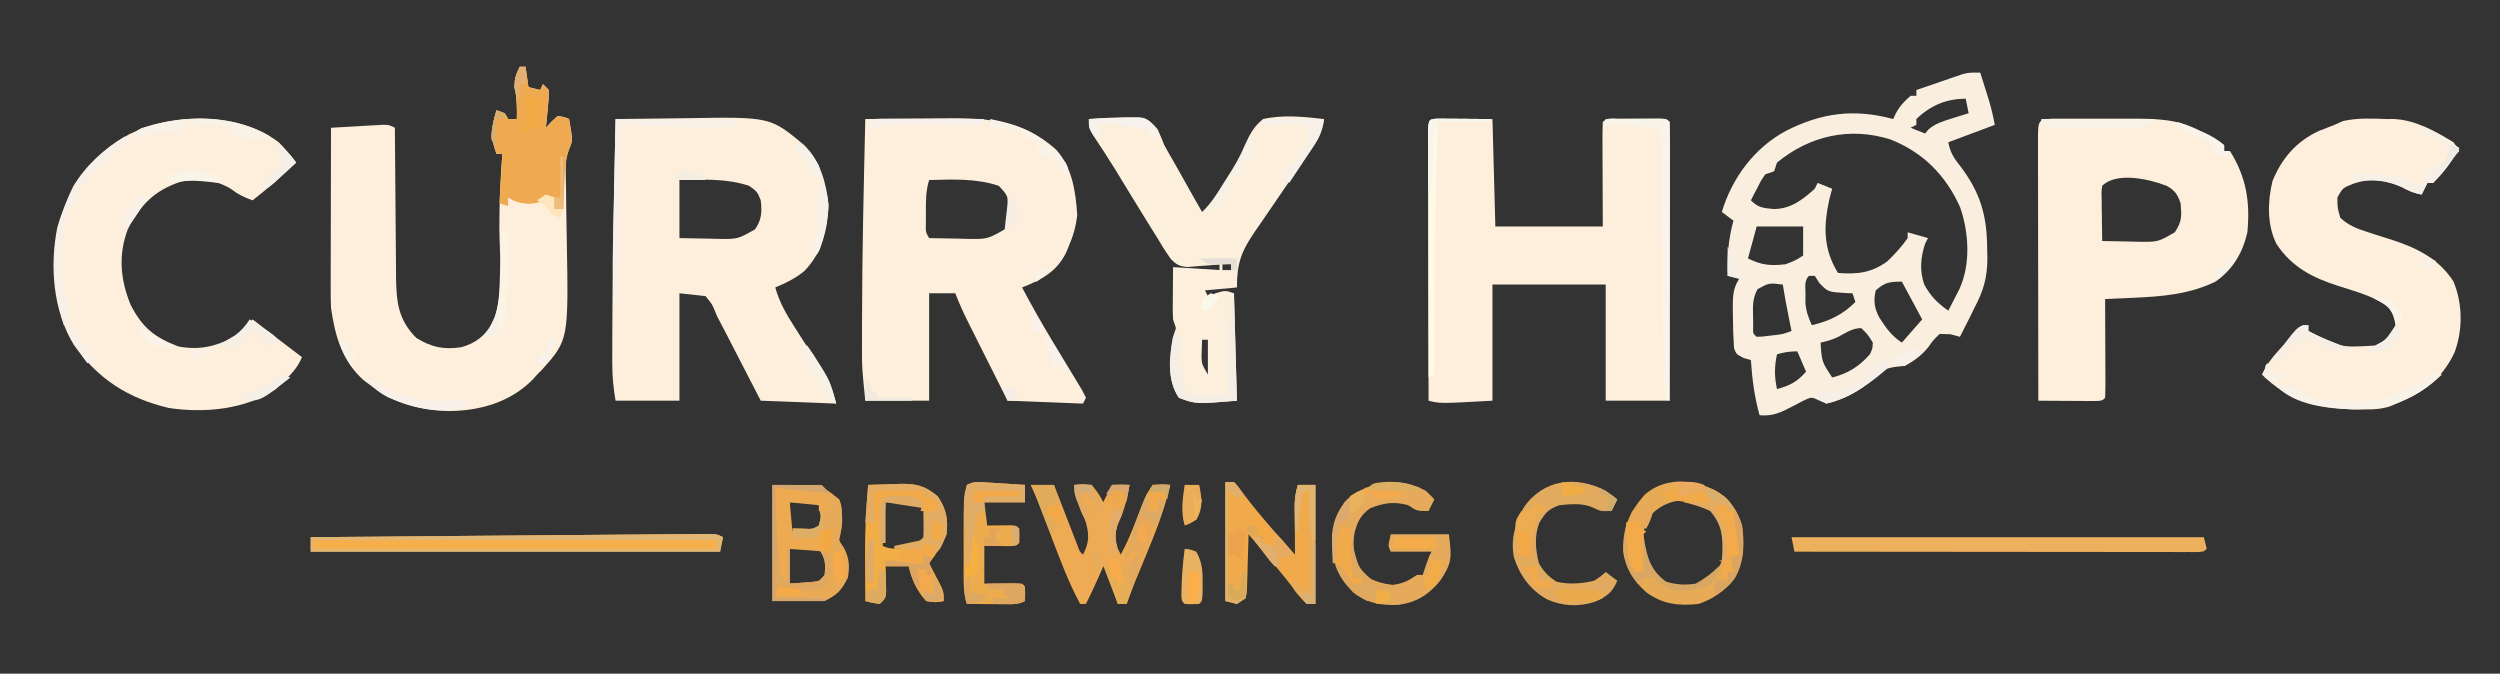 <?xml version="1.0" encoding="UTF-8"?>
<svg version="1.1" xmlns="http://www.w3.org/2000/svg" width="861" height="232">
<rect width="100%" height="100%" fill="#333333" stroke="none"/>
<path d="M0 0 C6.189 -0.1 12.377 -0.172 18.567 -0.22 C20.668 -0.24 22.768 -0.267 24.869 -0.302 C53.276 -0.761 53.276 -0.761 65 9 C70.6 14.717 72.62 22.073 73.375 29.875 C72.941 38.441 71.071 46.132 64.984 52.375 C61.874 54.922 58.7 56.442 55 58 C56.454 63.182 58.8 67.217 61.688 71.688 C62.132 72.389 62.576 73.09 63.033 73.812 C65.041 76.976 67.077 80.117 69.145 83.242 C69.757 84.173 70.369 85.104 71 86.062 C71.536 86.858 72.073 87.653 72.625 88.473 C74 91 74 91 76 98 C63.13 97.505 63.13 97.505 50 97 C48.964 94.988 47.927 92.976 46.859 90.902 C45.844 88.933 44.827 86.964 43.811 84.994 C43.11 83.636 42.41 82.277 41.71 80.918 C40.699 78.954 39.686 76.991 38.672 75.027 C38.364 74.429 38.057 73.831 37.74 73.215 C36.838 71.47 35.919 69.735 35 68 C34.735 67.353 34.471 66.707 34.198 66.041 C33.276 63.812 33.276 63.812 31 61 C28.03 60.67 25.06 60.34 22 60 C22 72.21 22 84.42 22 97 C14.74 97 7.48 97 0 97 C-0.741 92.551 -1.128 88.907 -1.133 84.473 C-1.134 83.831 -1.135 83.189 -1.137 82.528 C-1.139 80.373 -1.132 78.218 -1.125 76.062 C-1.124 74.939 -1.124 74.939 -1.122 73.794 C-1.089 49.193 -0.506 24.594 0 0 Z M22 21 C22 27.6 22 34.2 22 41 C25.396 41.081 28.791 41.141 32.188 41.188 C33.627 41.225 33.627 41.225 35.096 41.264 C42.05 41.375 42.05 41.375 48 38 C50.324 34.791 50.476 31.885 50 28 C48.825 25.049 48.825 25.049 46 23 C38.261 20.416 30.049 20.827 22 21 Z " fill="#FDEFDB" transform="translate(212,41)"/>
<path d="M0 0 C6.065 -0.075 12.129 -0.129 18.195 -0.165 C20.254 -0.18 22.312 -0.2 24.371 -0.226 C40.198 -0.422 53.432 -0.504 65.785 10.605 C71.318 16.763 72.452 25.013 73 33 C72.567 36.981 71.59 40.335 70 44 C69.577 45.015 69.577 45.015 69.145 46.051 C65.927 52.613 60.515 55.444 54 58 C57.222 64.063 60.573 70.032 64.121 75.91 C64.473 76.495 64.826 77.08 65.188 77.683 C66.644 80.097 68.101 82.511 69.569 84.918 C70.656 86.703 71.733 88.493 72.809 90.285 C73.446 91.336 74.083 92.386 74.74 93.469 C75.156 94.304 75.572 95.139 76 96 C75.67 96.66 75.34 97.32 75 98 C62.13 97.505 62.13 97.505 49 97 C46.756 92.535 44.513 88.07 42.274 83.603 C41.512 82.085 40.75 80.567 39.987 79.049 C38.888 76.863 37.791 74.676 36.695 72.488 C36.356 71.814 36.016 71.14 35.666 70.445 C33.951 67.015 32.358 63.588 31 60 C28.03 60 25.06 60 22 60 C22 72.21 22 84.42 22 97 C14.74 97 7.48 97 0 97 C-1.127 85.73 -1.127 85.73 -1.133 79.941 C-1.134 79.294 -1.135 78.647 -1.137 77.981 C-1.139 75.841 -1.132 73.702 -1.125 71.562 C-1.124 70.817 -1.123 70.072 -1.122 69.304 C-1.091 46.2 -0.518 23.098 0 0 Z M22 21 C20.825 24.713 20.867 28.251 20.875 32.125 C20.872 33.365 20.87 34.605 20.867 35.883 C20.783 38.907 20.783 38.907 22 41 C25.396 41.087 28.791 41.141 32.188 41.188 C33.627 41.225 33.627 41.225 35.096 41.264 C42.048 41.372 42.048 41.372 48 38 C50.116 35.307 49.999 33.981 49.812 30.5 C48.878 26.139 48.878 26.139 46 23 C38.151 20.384 30.181 20.806 22 21 Z " fill="#FDEFDB" transform="translate(298,41)"/>
<path d="M0 0 C0.875 0.005 1.749 0.01 2.65 0.016 C3.5 0.018 4.351 0.021 5.227 0.023 C6.857 0.037 6.857 0.037 8.521 0.051 C11.966 0.072 15.41 0.092 18.959 0.114 C19.454 18.429 19.454 18.429 19.959 37.114 C32.169 37.114 44.379 37.114 56.959 37.114 C56.919 25.311 56.919 25.311 56.869 13.508 C56.866 12.034 56.863 10.56 56.861 9.086 C56.856 8.314 56.851 7.542 56.846 6.746 C56.845 4.868 56.896 2.99 56.959 1.114 C58.581 -0.508 60.379 -0.016 62.615 -0.019 C63.555 -0.021 64.494 -0.022 65.463 -0.023 C66.451 -0.019 67.44 -0.015 68.459 -0.011 C69.942 -0.017 69.942 -0.017 71.455 -0.023 C72.864 -0.021 72.864 -0.021 74.302 -0.019 C75.171 -0.018 76.039 -0.017 76.933 -0.016 C78.959 0.114 78.959 0.114 79.959 1.114 C80.054 4.097 80.084 7.056 80.072 10.04 C80.072 10.976 80.073 11.913 80.073 12.877 C80.072 15.989 80.064 19.1 80.056 22.211 C80.055 24.362 80.053 26.513 80.052 28.664 C80.048 34.337 80.038 40.011 80.027 45.684 C80.017 51.469 80.013 57.253 80.008 63.037 C79.997 74.396 79.979 85.755 79.959 97.114 C72.699 97.114 65.439 97.114 57.959 97.114 C57.959 83.914 57.959 70.714 57.959 57.114 C45.089 57.114 32.219 57.114 18.959 57.114 C18.959 70.314 18.959 83.514 18.959 97.114 C0.959 98.114 0.959 98.114 -3.041 97.114 C-3.064 84.614 -3.082 72.114 -3.093 59.615 C-3.098 53.811 -3.105 48.008 -3.117 42.205 C-3.128 36.609 -3.134 31.013 -3.136 25.418 C-3.138 23.278 -3.142 21.138 -3.147 18.998 C-3.154 16.012 -3.155 13.026 -3.155 10.04 C-3.158 9.145 -3.162 8.251 -3.166 7.33 C-3.154 0.175 -3.154 0.175 0 0 Z " fill="#FDEFDB" transform="translate(495.041,40.886)"/>
<path d="M0 0 C0.66 0 1.32 0 2 0 C2.495 3.465 2.495 3.465 3 7 C4.32 7.33 5.64 7.66 7 8 C7.33 7.34 7.66 6.68 8 6 C8.99 6.99 8.99 6.99 10 8 C9.977 11.039 9.977 11.039 9.625 14.625 C9.514 15.814 9.403 17.002 9.289 18.227 C9.194 19.142 9.098 20.057 9 21 C9.614 20.335 10.227 19.67 10.859 18.984 C11.566 18.33 12.272 17.675 13 17 C15.25 17.25 15.25 17.25 17 18 C18.254 25.401 18.254 25.401 17.012 28.328 C15.951 31.13 15.778 33.02 15.836 35.995 C15.849 36.964 15.863 37.933 15.876 38.932 C15.899 39.971 15.922 41.011 15.945 42.082 C15.971 44.317 15.995 46.552 16.02 48.787 C16.069 52.284 16.124 55.781 16.192 59.278 C16.82 94.055 16.82 94.055 7.672 104.336 C7.12 104.885 6.568 105.434 6 106 C5.448 106.611 4.897 107.222 4.328 107.852 C-3.231 115.443 -13.546 118.447 -24.062 118.562 C-33.741 118.398 -43.354 116.117 -51 110 C-52.299 109.041 -52.299 109.041 -53.625 108.062 C-61.16 101.519 -63.627 92.678 -65 83 C-65.083 80.877 -65.118 78.752 -65.114 76.627 C-65.113 75.387 -65.113 74.146 -65.113 72.867 C-65.108 71.529 -65.103 70.19 -65.098 68.852 C-65.096 67.47 -65.094 66.089 -65.093 64.707 C-65.09 61.087 -65.08 57.467 -65.069 53.847 C-65.058 50.147 -65.054 46.446 -65.049 42.746 C-65.038 35.497 -65.021 28.249 -65 21 C-61.709 20.804 -58.417 20.619 -55.125 20.438 C-54.188 20.381 -53.251 20.325 -52.285 20.268 C-51.389 20.219 -50.493 20.171 -49.57 20.121 C-48.743 20.074 -47.915 20.027 -47.063 19.978 C-45 20 -45 20 -43 21 C-42.996 21.759 -42.993 22.518 -42.989 23.3 C-42.951 30.479 -42.894 37.658 -42.816 44.837 C-42.777 48.527 -42.744 52.217 -42.729 55.907 C-42.714 59.474 -42.679 63.04 -42.632 66.606 C-42.61 68.617 -42.608 70.629 -42.606 72.641 C-42.472 81.076 -41.827 87.173 -35.625 93.375 C-30.441 96.584 -26.229 97.469 -20.246 96.602 C-15.213 95.254 -11.992 92.665 -9.348 88.227 C-5.322 78.589 -6.953 65.982 -7.019 55.664 C-7.055 47.076 -6.644 38.561 -6 30 C-6.66 30 -7.32 30 -8 30 C-10.197 24.142 -9.882 20.959 -8 15 C-5 16 -5 16 -4 18 C-3.01 18 -2.02 18 -1 18 C-0.93 14.502 -0.937 11.314 -1.625 7.875 C-2.053 4.592 -1.462 2.924 0 0 Z " fill="#FDEFDC" transform="translate(179,23)"/>
<path d="M0 0 C1.23 0.003 1.23 0.003 2.484 0.006 C3.748 0.005 3.748 0.005 5.038 0.003 C6.83 0.003 8.623 0.004 10.415 0.009 C13.132 0.014 15.849 0.009 18.566 0.002 C20.309 0.003 22.053 0.004 23.796 0.006 C24.6 0.004 25.403 0.002 26.231 0 C34.215 0.032 41.386 0.233 48.546 4.076 C49.544 4.601 50.542 5.126 51.57 5.666 C53.482 6.749 55.343 7.92 57.171 9.139 C57.171 9.799 57.171 10.459 57.171 11.139 C57.831 11.139 58.491 11.139 59.171 11.139 C64.789 20.128 66.174 28.585 65.171 39.139 C63.529 46.218 60.198 51.966 54.171 56.139 C45.02 60.56 35.734 61.262 25.734 61.701 C24.812 61.745 23.889 61.788 22.939 61.832 C20.683 61.937 18.427 62.04 16.171 62.139 C16.179 63.676 16.179 63.676 16.187 65.244 C16.205 69.033 16.217 72.822 16.226 76.61 C16.231 78.253 16.238 79.895 16.247 81.537 C16.259 83.893 16.265 86.248 16.269 88.604 C16.274 89.342 16.279 90.081 16.285 90.842 C16.285 92.608 16.233 94.374 16.171 96.139 C15.171 97.139 15.171 97.139 13.038 97.252 C12.122 97.247 11.205 97.242 10.261 97.237 C9.272 97.233 8.283 97.23 7.263 97.227 C6.222 97.218 5.181 97.21 4.109 97.201 C3.064 97.197 2.019 97.192 0.943 97.188 C-1.648 97.176 -4.238 97.159 -6.829 97.139 C-6.852 84.639 -6.87 72.14 -6.88 59.64 C-6.886 53.837 -6.893 48.033 -6.904 42.23 C-6.915 36.634 -6.921 31.039 -6.923 25.443 C-6.925 23.303 -6.929 21.163 -6.934 19.023 C-6.942 16.037 -6.943 13.051 -6.942 10.065 C-6.946 9.171 -6.949 8.277 -6.953 7.356 C-6.941 0.029 -6.941 0.029 0 0 Z M15.171 23.139 C14.895 25.174 14.895 25.174 14.976 27.491 C14.983 28.341 14.989 29.192 14.996 30.069 C15.012 30.958 15.029 31.848 15.046 32.764 C15.055 33.661 15.064 34.558 15.074 35.483 C15.097 37.702 15.13 39.92 15.171 42.139 C18.4 42.226 21.629 42.28 24.859 42.326 C25.771 42.352 26.683 42.377 27.623 42.403 C34.397 42.482 34.397 42.482 40.171 39.139 C42.655 35.413 42.552 33.552 42.171 29.139 C41.153 26.151 40.201 24.713 37.425 23.166 C31.426 20.8 20.08 18.231 15.171 23.139 Z " fill="#FDEFDB" transform="translate(708.829,40.861)"/>
<path d="M0 0 C0.649 2.062 1.294 4.124 1.938 6.188 C2.477 7.91 2.477 7.91 3.027 9.668 C3.838 12.444 4.491 15.157 5 18 C-0.333 20 -5.667 22 -11 24 C-10.395 27.289 -9.273 29.22 -7.188 31.812 C0.026 41.153 2.359 49.187 2.375 60.875 C2.399 61.817 2.424 62.76 2.449 63.73 C2.477 70.406 1.135 75.141 -2 81 C-2.49 82.012 -2.98 83.024 -3.484 84.066 C-3.902 84.89 -4.32 85.714 -4.75 86.562 C-5.178 87.409 -5.606 88.256 -6.047 89.129 C-6.519 90.055 -6.519 90.055 -7 91 C-8.052 90.711 -9.104 90.422 -10.188 90.125 C-11.446 90.084 -12.704 90.043 -14 90 C-16.386 92.382 -16.386 92.382 -17.695 94.301 C-19.942 97.227 -22.734 99.308 -26 101 C-27.134 101.124 -28.269 101.248 -29.438 101.375 C-33.308 102.054 -33.974 102.637 -36.688 105.25 C-41.328 109.628 -46.761 112.563 -53 114 C-54.216 113.476 -54.216 113.476 -55.457 112.941 C-58.097 111.655 -58.097 111.655 -61.156 113.117 C-62.26 113.697 -63.363 114.277 -64.5 114.875 C-68.57 116.996 -71.368 118.432 -76 118 C-77.79 111.675 -78.542 105.551 -79 99 C-79.804 98.773 -80.609 98.546 -81.438 98.312 C-84 97 -84 97 -84.801 94.91 C-85.063 91.08 -85.184 87.277 -85.188 83.438 C-85.2 82.683 -85.212 81.928 -85.225 81.15 C-85.235 77.288 -85.194 74.269 -83 71 C-84.32 70.67 -85.64 70.34 -87 70 C-87.25 63.349 -86.74 57.43 -85 51 C-86.32 50.01 -87.64 49.02 -89 48 C-85.437 36.204 -77.798 25.924 -66.902 20.058 C-54.58 13.808 -43.4 12.375 -30 16 C-29.567 15.08 -29.567 15.08 -29.125 14.141 C-27.775 11.571 -26.178 9.905 -24 8 C-23.34 8 -22.68 8 -22 8 C-22 7.34 -22 6.68 -22 6 C-19.087 4.99 -16.169 3.994 -13.25 3 C-12.012 2.571 -12.012 2.571 -10.75 2.133 C-9.951 1.862 -9.152 1.591 -8.328 1.312 C-7.595 1.061 -6.862 0.81 -6.106 0.551 C-4 0 -4 0 0 0 Z M-22 16 C-22 16.66 -22 17.32 -22 18 C-22.99 18.495 -22.99 18.495 -24 19 C-21.525 19.99 -21.525 19.99 -19 21 C-18.633 20.55 -18.265 20.1 -17.887 19.637 C-15.389 17.47 -12.958 16.793 -9.812 15.812 C-8.726 15.468 -7.639 15.124 -6.52 14.77 C-5.272 14.389 -5.272 14.389 -4 14 C-4.33 12.35 -4.66 10.7 -5 9 C-11.672 9 -17.167 11.318 -22 16 Z M-70 31 C-70.33 31.99 -70.66 32.98 -71 34 C-71.99 34.33 -72.98 34.66 -74 35 C-75.456 37.088 -75.456 37.088 -76.688 39.562 C-77.124 40.389 -77.561 41.215 -78.012 42.066 C-78.338 42.704 -78.664 43.343 -79 44 C-76.365 46.635 -74.676 46.646 -71 47 C-65.101 46.872 -61.248 43.822 -57 40 C-56.67 39.34 -56.34 38.68 -56 38 C-54.35 38.66 -52.7 39.32 -51 40 C-51.33 41.237 -51.66 42.475 -52 43.75 C-54.026 53.073 -54.063 60.773 -49 69 C-42.417 69.549 -37.418 68.97 -32 65 C-29.417 62.515 -27.043 59.95 -25 57 C-25 56.34 -25 55.68 -25 55 C-22.69 55.66 -20.38 56.32 -18 57 C-18.33 57.639 -18.66 58.279 -19 58.938 C-20.53 63.622 -20.983 68.285 -19.277 72.996 C-17.198 76.911 -14.61 79.493 -11 82 C-10.182 80.419 -9.371 78.835 -8.562 77.25 C-8.11 76.368 -7.658 75.487 -7.191 74.578 C-3.244 66.036 -3.891 55.057 -6.961 46.305 C-11.927 35.289 -19.763 27.405 -31 23 C-44.91 18.643 -58.757 21.719 -70 31 Z M-77 53 C-78.485 58.445 -78.485 58.445 -80 64 C-75.328 66.336 -72.121 66.61 -67 66 C-63.547 64.653 -63.547 64.653 -61 63 C-61 59.7 -61 56.4 -61 53 C-66.28 53 -71.56 53 -77 53 Z M-59 70 C-60.712 71.712 -60.172 73.918 -60.188 76.25 C-60.202 77.204 -60.216 78.158 -60.23 79.141 C-59.99 82.127 -59.249 84.294 -58 87 C-51.995 85.559 -47.461 83.461 -43 79 C-43.33 78.01 -43.66 77.02 -44 76 C-44.603 75.986 -45.207 75.972 -45.828 75.957 C-52.466 75.561 -52.466 75.561 -55.438 72.438 C-55.953 71.633 -56.469 70.829 -57 70 C-57.66 70 -58.32 70 -59 70 Z M-36 75 C-36.818 78.717 -36.519 81.009 -34.75 84.387 C-32.415 88.012 -30.622 90.585 -27 93 C-24.69 90.36 -22.38 87.72 -20 85 C-22.31 80.71 -24.62 76.42 -27 72 C-31.306 72 -32.781 72.228 -36 75 Z M-76.715 74.598 C-78.411 77.768 -78.33 80.11 -78.25 83.688 C-78.235 84.846 -78.219 86.005 -78.203 87.199 C-78.314 89.904 -78.314 89.904 -77 91 C-74.959 90.935 -74.959 90.935 -72.625 90.625 C-71.834 90.535 -71.042 90.445 -70.227 90.352 C-67.836 90.037 -67.836 90.037 -65 89 C-65.133 88.348 -65.266 87.695 -65.402 87.023 C-66.345 82.359 -67.258 77.701 -68 73 C-72.766 72.42 -72.766 72.42 -76.715 74.598 Z M-48.93 91.027 C-50.948 91.975 -52.825 92.537 -55 93 C-54.565 99.607 -54.565 99.607 -51 105 C-45.638 103.692 -41.606 101.152 -38 97 C-37.099 95.031 -37.099 95.031 -37 93 C-38.718 90.207 -38.718 90.207 -41 88 C-44.055 88 -46.269 89.616 -48.93 91.027 Z M-70 97 C-70.928 101.333 -70.928 104.667 -70 109 C-65.569 107.792 -63.019 106.483 -60 103 C-60.99 100.69 -61.98 98.38 -63 96 C-65.621 96 -67.509 96.313 -70 97 Z " fill="#FAEFDF" transform="translate(682,25)"/>
<path d="M0 0 C0.754 -0.005 1.508 -0.01 2.285 -0.016 C9.808 0.266 16.679 4.156 23 8 C23.99 9.485 23.99 9.485 25 11 C24.518 11.543 24.036 12.085 23.539 12.645 C22.592 13.718 22.592 13.718 21.625 14.812 C20.999 15.52 20.372 16.228 19.727 16.957 C17.859 19.088 17.859 19.088 16 22 C15.34 22 14.68 22 14 22 C13.34 23.32 12.68 24.64 12 26 C9.424 25.505 7.629 24.793 5.312 23.5 C-0.33 20.945 -5.509 20.206 -11.438 22.25 C-15.172 23.715 -15.172 23.715 -17 27 C-16.995 30.535 -16.995 30.535 -16 34 C-13.22 36.573 -10.44 37.703 -6.859 38.832 C-5.871 39.156 -4.882 39.48 -3.863 39.814 C-1.805 40.474 0.255 41.128 2.316 41.775 C10.683 44.537 18.144 48.342 23 56 C26.145 63.706 26.233 72.5 23.375 80.312 C18.594 90.562 11.227 94.895 1 99 C-2.103 99.906 -4.777 100.092 -8 100 C-9.131 99.997 -10.261 99.995 -11.426 99.992 C-23.692 99.616 -34.186 96.814 -43 88 C-41.017 83.696 -38.203 80.688 -35 77.25 C-34.453 76.648 -33.907 76.046 -33.344 75.426 C-31.94 73.908 -30.474 72.449 -29 71 C-28.34 71 -27.68 71 -27 71 C-27 71.66 -27 72.32 -27 73 C-16.013 78.733 -16.013 78.733 -4 78 C0.263 75.817 0.263 75.817 3 72.062 C3 69.271 2.245 67.494 1 65 C-4.085 61.146 -10.615 59.413 -16.625 57.5 C-25.613 54.622 -32.653 51.037 -38 43 C-41.251 36.453 -41.084 28.373 -39.348 21.367 C-36.157 13.507 -31.14 7.704 -23.438 4.125 C-21.632 3.398 -19.82 2.688 -18 2 C-17.031 1.567 -16.061 1.134 -15.062 0.688 C-10.053 -0.437 -5.108 -0.186 0 0 Z " fill="#FDEFDC" transform="translate(822,41)"/>
<path d="M0 0 C10.354 -0.384 21.352 1.814 29.734 8.16 C31.938 10.359 33.892 12.653 35.734 15.16 C34.173 16.579 32.611 17.995 31.047 19.41 C30.177 20.199 29.307 20.988 28.41 21.801 C25.91 24.005 23.355 26.101 20.734 28.16 C17.753 27.108 15.616 26.067 13.109 24.098 C7.53 20.895 2.024 20.427 -4.246 21.824 C-13.132 24.774 -18.075 29.916 -22.266 38.16 C-25.595 47 -24.81 55.54 -21.266 64.16 C-17.197 72.039 -13.104 75.279 -4.891 78.473 C2.011 79.782 7.588 78.627 13.812 75.488 C16.436 73.675 18.531 71.455 20.734 69.16 C21.626 69.847 22.518 70.534 23.438 71.242 C24.62 72.152 25.802 73.063 26.984 73.973 C27.571 74.424 28.157 74.876 28.762 75.342 C31.739 77.633 34.722 79.915 37.734 82.16 C36.169 86.003 33.749 88.356 30.734 91.16 C30.033 91.841 29.332 92.521 28.609 93.223 C18.237 100.213 4.086 101.519 -8.133 99.66 C-22.062 96.395 -32.518 89.702 -40.766 78.039 C-48.003 66.3 -49.191 50.851 -46.539 37.504 C-42.429 23.202 -34.88 12.717 -21.742 5.375 C-14.682 1.912 -7.801 0.551 0 0 Z " fill="#FDEFDB" transform="translate(66.266,40.84)"/>
<path d="M0 0 C5.062 -0.415 10.104 -0.651 15.184 -0.535 C16.434 -0.51 16.434 -0.51 17.709 -0.485 C20.627 0.133 21.761 1.264 23.688 3.5 C24.498 5.316 25.262 7.153 26 9 C27.094 11.029 28.245 13.02 29.402 15.014 C30.576 17.041 31.719 19.082 32.852 21.133 C34.868 24.774 36.928 28.39 39 32 C42.222 28.946 44.378 25.383 46.688 21.625 C47.364 20.568 47.364 20.568 48.053 19.49 C50.211 16.088 52.167 12.788 53.695 9.055 C55.474 5.145 56.673 2.748 60 0 C66.865 -1.563 74.068 -0.794 81 0 C80.526 5.199 77.826 8.647 74.938 12.812 C74.419 13.579 73.9 14.345 73.366 15.134 C70.889 18.793 68.389 22.435 65.882 26.073 C63.681 29.271 61.497 32.479 59.312 35.688 C58.605 36.702 57.898 37.717 57.17 38.763 C52.451 45.712 51 49.647 51 58 C47.37 58.33 43.74 58.66 40 59 C40.33 59.66 40.66 60.32 41 61 C41.928 60.649 42.856 60.299 43.812 59.938 C47 59 47 59 50 60 C50.33 72.21 50.66 84.42 51 97 C36.878 98.177 36.878 98.177 31 96 C26.76 89.64 27.959 82.263 29 75 C29.495 73.515 29.495 73.515 30 72 C29.67 71.01 29.34 70.02 29 69 C28.92 67.592 28.892 66.18 28.902 64.77 C28.906 63.967 28.909 63.165 28.912 62.338 C28.92 61.505 28.929 60.671 28.938 59.812 C28.942 58.968 28.947 58.123 28.951 57.252 C28.963 55.168 28.981 53.084 29 51 C34.28 51.33 39.56 51.66 45 52 C45 51.34 45 50.68 45 50 C43.998 50.116 42.997 50.232 41.965 50.352 C40.623 50.445 39.28 50.536 37.938 50.625 C36.627 50.741 35.316 50.857 33.965 50.977 C31.167 50.696 30.213 50.218 28.223 48.184 C26.333 45.529 24.658 42.807 23 40 C22.362 38.983 21.724 37.965 21.066 36.917 C19.016 33.649 17.004 30.359 15 27.062 C13.647 24.845 12.293 22.627 10.938 20.41 C9.961 18.807 9.961 18.807 8.965 17.172 C6.47 13.144 3.874 9.185 1.25 5.24 C0 3 0 3 0 0 Z M46 49 C46 49.99 46 50.98 46 52 C46.99 52 47.98 52 49 52 C49 51.34 49 50.68 49 50 C48.01 49.67 47.02 49.34 46 49 Z M39 76 C38.959 77.237 38.917 78.475 38.875 79.75 C38.852 80.446 38.829 81.142 38.805 81.859 C38.908 84.422 38.908 84.422 41 88 C41 84.04 41 80.08 41 76 C40.34 76 39.68 76 39 76 Z " fill="#FCEFDC" transform="translate(375,41)"/>
<path d="M0 0 C2.64 0 5.28 0 8 0 C8.267 0.692 8.535 1.383 8.81 2.095 C10.017 5.211 11.227 8.324 12.438 11.438 C13.069 13.07 13.069 13.07 13.713 14.736 C14.116 15.771 14.519 16.805 14.934 17.871 C15.305 18.829 15.677 19.788 16.06 20.775 C16.807 22.933 16.807 22.933 18 24 C20.076 19.849 20.182 17.474 19 13 C17.996 10.399 16.945 7.829 15.84 5.27 C15 3 15 3 15 0 C17.75 -0.375 17.75 -0.375 21 0 C23.375 3 23.375 3 25 6 C25.99 4.02 26.98 2.04 28 0 C29.98 0 31.96 0 34 0 C33.146 4.433 32.304 8.612 30.312 12.688 C28.839 16.407 28.939 18.198 30 22 C30.33 22.66 30.66 23.32 31 24 C34.12 18.107 36.548 12.113 38.852 5.855 C40 3 40 3 42 0 C45.125 -0.188 45.125 -0.188 48 0 C45.918 8.69 42.822 16.768 39.375 25 C38.382 27.396 37.39 29.791 36.398 32.188 C35.962 33.233 35.525 34.278 35.076 35.355 C34.32 37.212 33.634 39.098 33 41 C32.01 41 31.02 41 30 41 C27.525 34.565 27.525 34.565 25 28 C24.381 29.402 23.762 30.805 23.125 32.25 C21.82 35.207 20.467 38.12 19 41 C18.34 41 17.68 41 17 41 C12.887 33.331 9.903 25.241 6.812 17.125 C5.995 14.988 5.176 12.851 4.356 10.714 C3.849 9.393 3.344 8.071 2.84 6.748 C1.964 4.454 1.099 2.198 0 0 Z " fill="#EEAB53" transform="translate(355,167)"/>
<path d="M0 0 C0.66 0 1.32 0 2 0 C2.33 2.31 2.66 4.62 3 7 C4.32 7.33 5.64 7.66 7 8 C7.33 7.34 7.66 6.68 8 6 C8.66 6.66 9.32 7.32 10 8 C9.977 11.039 9.977 11.039 9.625 14.625 C9.459 16.408 9.459 16.408 9.289 18.227 C9.194 19.142 9.098 20.057 9 21 C9.614 20.335 10.227 19.67 10.859 18.984 C11.566 18.33 12.272 17.675 13 17 C15.25 17.25 15.25 17.25 17 18 C18.255 25.405 18.255 25.405 17.062 28.188 C15.55 32.19 15.536 36.066 15.375 40.312 C15.336 41.148 15.298 41.984 15.258 42.846 C15.164 44.897 15.081 46.948 15 49 C14.01 49 13.02 49 12 49 C11.67 47.68 11.34 46.36 11 45 C10.299 45.33 9.598 45.66 8.875 46 C4.843 47.402 1.601 47.674 -2.375 46 C-2.911 45.67 -3.447 45.34 -4 45 C-4 45.99 -4 46.98 -4 48 C-4.99 47.67 -5.98 47.34 -7 47 C-6.67 41.39 -6.34 35.78 -6 30 C-6.66 30 -7.32 30 -8 30 C-10.197 24.142 -9.882 20.959 -8 15 C-5 16 -5 16 -4 18 C-3.01 18 -2.02 18 -1 18 C-0.93 14.502 -0.937 11.314 -1.625 7.875 C-2.053 4.592 -1.462 2.924 0 0 Z " fill="#EFAA51" transform="translate(179,23)"/>
<path d="M0 0 C1.734 1.605 1.734 1.605 3 3 C2.34 4.32 1.68 5.64 1 7 C-3 7 -3 7 -6 5 C-10.9 3.664 -14.282 4.165 -19 6 C-22.273 8.212 -23.369 10.492 -24.438 14.188 C-25.366 19.303 -24.694 23.525 -22 28 C-18.783 31.077 -15.745 31.91 -11.375 32.438 C-7.801 31.974 -5.936 31.014 -3 29 C-2.34 29 -1.68 29 -1 29 C-0.691 28.051 -0.381 27.102 -0.062 26.125 C1 23 1 23 2 21 C-2.62 21 -7.24 21 -12 21 C-13 19 -13 19 -12 15 C-5.4 15 1.2 15 8 15 C9.002 23.016 9.124 24.899 5 31 C1.049 35.806 -3.139 38.483 -9.391 39.32 C-15.37 39.595 -20.206 38.716 -25 35 C-30.889 28.507 -32.358 24.075 -32.281 15.34 C-31.791 9.514 -29.777 5.826 -25.75 1.688 C-17.3 -3.498 -9.026 -4.768 0 0 Z " fill="#E5AA5B" transform="translate(491,169)"/>
<path d="M0 0 C46.86 0 93.72 0 142 0 C142.33 1.32 142.66 2.64 143 4 C142 5 142 5 139.675 5.123 C138.117 5.122 138.117 5.122 136.527 5.12 C134.745 5.122 134.745 5.122 132.928 5.124 C130.955 5.119 130.955 5.119 128.943 5.114 C127.554 5.113 126.165 5.113 124.775 5.114 C120.992 5.114 117.209 5.108 113.427 5.101 C109.477 5.095 105.528 5.095 101.579 5.093 C94.096 5.09 86.612 5.082 79.129 5.072 C70.612 5.061 62.094 5.055 53.577 5.05 C36.051 5.04 18.526 5.022 1 5 C0.67 3.35 0.34 1.7 0 0 Z " fill="#EDB15D" transform="translate(617,185)"/>
<path d="M0 0 C-0.33 1.65 -0.66 3.3 -1 5 C-47.53 5 -94.06 5 -142 5 C-142 3.35 -142 1.7 -142 0 C-123.781 -0.154 -105.562 -0.302 -87.342 -0.443 C-78.883 -0.509 -70.424 -0.576 -61.965 -0.648 C-54.595 -0.711 -47.224 -0.77 -39.853 -0.825 C-35.948 -0.854 -32.044 -0.885 -28.139 -0.921 C-24.467 -0.954 -20.795 -0.982 -17.122 -1.007 C-15.126 -1.021 -13.13 -1.041 -11.133 -1.061 C-9.953 -1.068 -8.772 -1.075 -7.555 -1.082 C-6.525 -1.091 -5.494 -1.099 -4.433 -1.107 C-2 -1 -2 -1 0 0 Z " fill="#F7AF4B" transform="translate(249,185)"/>
<path d="M0 0 C0.99 0 1.98 0 3 0 C4.367 1.441 4.367 1.441 5.875 3.562 C9.341 8.231 13.056 12.621 16.875 17 C17.459 17.671 18.043 18.342 18.644 19.033 C21.255 22.079 21.255 22.079 24 25 C23.992 24.123 23.992 24.123 23.984 23.228 C23.963 20.568 23.95 17.909 23.938 15.25 C23.929 14.33 23.921 13.409 23.912 12.461 C23.907 11.127 23.907 11.127 23.902 9.766 C23.894 8.54 23.894 8.54 23.886 7.29 C23.997 5.06 24.379 3.139 25 1 C26.98 1 28.96 1 31 1 C31 14.53 31 28.06 31 42 C30.01 42 29.02 42 28 42 C26.125 40.051 26.125 40.051 24 37.312 C22.826 35.828 22.826 35.828 21.629 34.312 C21.209 33.779 20.789 33.245 20.356 32.695 C17.946 29.682 15.439 26.751 12.938 23.812 C12.448 23.236 11.959 22.66 11.455 22.066 C10.304 20.71 9.152 19.355 8 18 C7.985 18.656 7.971 19.312 7.956 19.988 C7.881 22.951 7.785 25.913 7.688 28.875 C7.665 29.908 7.642 30.94 7.619 32.004 C7.584 32.99 7.548 33.976 7.512 34.992 C7.486 35.903 7.459 36.815 7.432 37.753 C7.29 38.495 7.147 39.236 7 40 C6.01 40.66 5.02 41.32 4 42 C2.68 41.67 1.36 41.34 0 41 C0 27.47 0 13.94 0 0 Z " fill="#F0AA4B" transform="translate(422,166)"/>
<path d="M0 0 C4.805 2.948 7.38 6.664 9 12 C9.857 18.443 9.738 24.532 6.41 30.246 C3.12 34.339 -1.034 37.345 -6 39 C-12.847 39.742 -18.361 39.114 -24 35 C-28.482 30.976 -31.076 27.056 -32 21 C-32.211 12.939 -29.867 7.375 -24.57 1.383 C-17.473 -4.867 -7.947 -3.873 0 0 Z M-23 9 C-25.601 13.256 -25.686 18.148 -25 23 C-22.637 27.817 -19.797 30.602 -15 33 C-10.132 33.695 -7.321 33.57 -3.188 30.875 C1.231 27.274 2.771 23.778 3.5 18.125 C3.316 13.34 1.151 9.532 -2 6 C-9.077 1.377 -17.684 2.866 -23 9 Z " fill="#E7AA55" transform="translate(591,169)"/>
<path d="M0 0 C17 0 17 0 23 5 C23.84 7.281 23.84 7.281 23.938 9.5 C23.98 10.279 24.023 11.057 24.066 11.859 C24 14 24 14 23.375 16.75 C22.725 19.125 22.725 19.125 24.438 21.312 C26.509 24.875 26.709 28.02 26 32 C23.711 36.415 22.51 37.745 18 40 C12.06 40 6.12 40 0 40 C0 26.8 0 13.6 0 0 Z M6 6 C5.973 7.479 5.954 8.958 5.938 10.438 C5.926 11.261 5.914 12.085 5.902 12.934 C5.767 14.992 5.767 14.992 7 16 C12.327 16.339 12.327 16.339 17 14 C16.744 11.657 16.407 9.322 16 7 C13.713 5.856 12.407 5.897 9.875 5.938 C7.957 5.968 7.957 5.968 6 6 Z M6 22 C6 25.96 6 29.92 6 34 C7.588 34.062 9.176 34.124 10.812 34.188 C11.706 34.222 12.599 34.257 13.52 34.293 C16.035 34.203 16.035 34.203 17.801 32.676 C19.657 30.081 19.387 28.094 19 25 C17.861 23.225 17.861 23.225 16 22 C13.487 21.638 13.487 21.638 10.812 21.812 C9.224 21.874 7.636 21.936 6 22 Z " fill="#E9AA56" transform="translate(266,167)"/>
<path d="M0 0 C2.876 -0.109 5.748 -0.188 8.625 -0.25 C9.433 -0.284 10.241 -0.317 11.074 -0.352 C16.564 -0.441 19.666 0.302 24 4 C26.922 8.384 27.56 11.778 27 17 C25.447 20.773 23.463 23.778 21 27 C21.361 27.687 21.722 28.374 22.094 29.082 C22.558 29.983 23.022 30.884 23.5 31.812 C24.196 33.152 24.196 33.152 24.906 34.52 C26 37 26 37 26 40 C23.312 40.5 23.312 40.5 20 40 C16.86 36.511 14.958 32.575 14 28 C11.36 28 8.72 28 6 28 C6.023 28.771 6.046 29.542 6.07 30.336 C6.097 31.84 6.097 31.84 6.125 33.375 C6.148 34.373 6.171 35.37 6.195 36.398 C6 39 6 39 4 41 C1.375 40.625 1.375 40.625 -1 40 C-1.03 35.771 -1.047 31.542 -1.062 27.312 C-1.071 26.134 -1.079 24.955 -1.088 23.74 C-1.11 15.779 -0.733 7.928 0 0 Z M6 6 C5.505 13.425 5.505 13.425 5 21 C8.49 22.745 12.269 21.722 16 21 C18.658 20.155 18.658 20.155 20 18 C20.454 14.825 20.679 13.013 20 10 C18.188 7.283 18.188 7.283 15 6 C11.915 5.691 9.116 5.814 6 6 Z " fill="#F1AD46" transform="translate(299,167)"/>
<path d="M0 0 C2.438 1.688 2.438 1.688 4 3 C3.34 4.32 2.68 5.64 2 7 C-2 7 -2 7 -3.941 6.02 C-7.74 4.138 -11.865 4.584 -16 5 C-19.82 6.382 -20.75 7.591 -22.875 11.062 C-24.602 15.711 -24.183 20.251 -23 25 C-21.227 28.04 -19.797 29.485 -16.875 31.375 C-12.541 32.317 -8.308 32.044 -4 31 C-1.735 29.544 -1.735 29.544 0 28 C1.32 28.99 2.64 29.98 4 31 C2.261 35.139 0.337 36.411 -3.656 38.234 C-9.342 40.092 -14.86 39.819 -20.312 37.375 C-26 34.096 -29.503 29.304 -31.559 23.137 C-32.833 16.967 -31.224 11.214 -28.23 5.789 C-21.433 -4.094 -10.09 -5.239 0 0 Z " fill="#E1AA5E" transform="translate(553,169)"/>
<path d="M0 0 C0.806 0.048 1.611 0.097 2.441 0.146 C3.283 0.203 4.125 0.259 4.992 0.316 C6.266 0.395 6.266 0.395 7.566 0.475 C9.667 0.604 11.767 0.741 13.867 0.879 C13.867 2.859 13.867 4.839 13.867 6.879 C9.247 6.879 4.627 6.879 -0.133 6.879 C0.197 9.519 0.527 12.159 0.867 14.879 C1.577 14.867 2.288 14.856 3.02 14.844 C3.939 14.835 4.858 14.826 5.805 14.816 C6.721 14.805 7.638 14.793 8.582 14.781 C10.867 14.879 10.867 14.879 11.867 15.879 C11.992 18.379 11.992 18.379 11.867 20.879 C10.867 21.879 10.867 21.879 8.363 21.977 C5.531 21.944 2.699 21.911 -0.133 21.879 C-0.133 26.169 -0.133 30.459 -0.133 34.879 C3.054 34.848 3.054 34.848 6.305 34.816 C8.492 34.795 10.681 34.806 12.867 34.879 C13.867 35.879 13.867 35.879 13.93 38.441 C13.909 39.246 13.888 40.05 13.867 40.879 C11.571 42.027 10.284 41.995 7.734 41.977 C6.929 41.973 6.123 41.97 5.293 41.967 C4.03 41.954 4.03 41.954 2.742 41.941 C1.893 41.937 1.043 41.932 0.168 41.928 C-1.932 41.916 -4.033 41.898 -6.133 41.879 C-7.311 38.345 -7.262 35.526 -7.266 31.797 C-7.267 30.759 -7.267 30.759 -7.269 29.701 C-7.269 28.237 -7.267 26.774 -7.263 25.31 C-7.258 23.085 -7.263 20.86 -7.27 18.635 C-7.269 17.21 -7.268 15.785 -7.266 14.359 C-7.264 13.069 -7.263 11.779 -7.262 10.45 C-7.142 7.142 -6.898 4.099 -6.133 0.879 C-3.776 -0.299 -2.607 -0.165 0 0 Z " fill="#ECAB4D" transform="translate(339.133,166.121)"/>
<path d="M0 0 C-0.33 1.65 -0.66 3.3 -1 5 C-47.53 5 -94.06 5 -142 5 C-142 3.35 -142 1.7 -142 0 C-123.781 -0.154 -105.562 -0.302 -87.342 -0.443 C-78.883 -0.509 -70.424 -0.576 -61.965 -0.648 C-54.595 -0.711 -47.224 -0.77 -39.853 -0.825 C-35.948 -0.854 -32.044 -0.885 -28.139 -0.921 C-24.467 -0.954 -20.795 -0.982 -17.122 -1.007 C-15.126 -1.021 -13.13 -1.041 -11.133 -1.061 C-9.953 -1.068 -8.772 -1.075 -7.555 -1.082 C-6.525 -1.091 -5.494 -1.099 -4.433 -1.107 C-2 -1 -2 -1 0 0 Z M-141 1 C-141 1.99 -141 2.98 -141 4 C-95.13 4 -49.26 4 -2 4 C-2 3.01 -2 2.02 -2 1 C-47.87 1 -93.74 1 -141 1 Z " fill="#E1B573" transform="translate(249,185)"/>
<path d="M0 0 C1.922 -0.027 3.844 -0.046 5.766 -0.062 C6.836 -0.074 7.906 -0.086 9.009 -0.098 C12.315 0.01 14.977 0.656 18 2 C18.33 3.98 18.66 5.96 19 8 C17.68 8 16.36 8 15 8 C15 7.34 15 6.68 15 6 C11.7 5.67 8.4 5.34 5 5 C5.33 8.63 5.66 12.26 6 16 C8.97 16.33 11.94 16.66 15 17 C15 16.34 15 15.68 15 15 C16.65 14.67 18.3 14.34 20 14 C19.67 16.97 19.34 19.94 19 23 C18.34 22.67 17.68 22.34 17 22 C14.796 21.77 12.586 21.589 10.375 21.438 C9.186 21.354 7.998 21.27 6.773 21.184 C5.401 21.093 5.401 21.093 4 21 C4 24.63 4 28.26 4 32 C3.01 31.67 2.02 31.34 1 31 C-0.181 24.517 -0.113 18.138 -0.062 11.562 C-0.058 10.449 -0.053 9.336 -0.049 8.189 C-0.037 5.46 -0.021 2.73 0 0 Z " fill="#EEAA50" transform="translate(267,168)"/>
<path d="M0 0 C3.479 -0.029 6.958 -0.047 10.438 -0.062 C11.927 -0.075 11.927 -0.075 13.447 -0.088 C14.392 -0.091 15.336 -0.094 16.309 -0.098 C17.62 -0.106 17.62 -0.106 18.959 -0.114 C21 0 21 0 22 1 C22.095 3.983 22.126 6.943 22.114 9.926 C22.114 10.863 22.114 11.799 22.114 12.764 C22.113 15.875 22.105 18.986 22.098 22.098 C22.096 24.249 22.094 26.399 22.093 28.55 C22.09 34.224 22.08 39.897 22.069 45.571 C22.058 51.355 22.054 57.139 22.049 62.924 C22.038 74.283 22.021 85.641 22 97 C20.68 96.67 19.36 96.34 18 96 C18.99 96 19.98 96 21 96 C20.839 95.349 20.678 94.698 20.512 94.027 C19.865 90.202 19.831 86.437 19.811 82.57 C19.802 81.733 19.794 80.897 19.785 80.035 C19.768 78.225 19.753 76.416 19.74 74.606 C19.719 71.744 19.692 68.882 19.663 66.021 C19.593 58.918 19.534 51.815 19.474 44.712 C19.423 38.702 19.368 32.693 19.308 26.683 C19.282 23.859 19.261 21.035 19.24 18.21 C19.224 16.488 19.207 14.765 19.189 13.042 C19.185 12.253 19.181 11.464 19.177 10.651 C19.212 6.696 19.212 6.696 18 3 C15.209 2.806 12.417 2.619 9.625 2.438 C8.831 2.381 8.037 2.325 7.219 2.268 C2.984 1.846 2.984 1.846 -1 3 C-0.67 2.01 -0.34 1.02 0 0 Z " fill="#F8F4E9" transform="translate(553,41)"/>
<path d="M0 0 C0.833 0.005 1.665 0.01 2.523 0.016 C3.422 0.019 4.321 0.022 5.248 0.026 C6.666 0.038 6.666 0.038 8.113 0.051 C9.062 0.056 10.012 0.06 10.99 0.065 C13.344 0.077 15.697 0.093 18.051 0.114 C18.051 0.444 18.051 0.774 18.051 1.114 C12.111 1.114 6.171 1.114 0.051 1.114 C-0.082 8.47 -0.213 15.827 -0.341 23.184 C-0.4 26.603 -0.46 30.023 -0.522 33.442 C-0.852 51.669 -1.023 69.884 -0.949 88.114 C-1.939 88.609 -1.939 88.609 -2.949 89.114 C-2.973 77.657 -2.99 66.201 -3.001 54.744 C-3.007 49.425 -3.014 44.106 -3.025 38.787 C-3.036 33.658 -3.042 28.529 -3.044 23.4 C-3.046 21.439 -3.05 19.478 -3.055 17.516 C-3.062 14.779 -3.063 12.042 -3.063 9.305 C-3.067 8.486 -3.07 7.667 -3.074 6.823 C-3.062 0.178 -3.062 0.178 0 0 Z " fill="#FEFAE3" transform="translate(494.949,40.886)"/>
<path d="M0 0 C0.806 0.048 1.611 0.097 2.441 0.146 C3.283 0.203 4.125 0.259 4.992 0.316 C6.266 0.395 6.266 0.395 7.566 0.475 C9.667 0.604 11.767 0.741 13.867 0.879 C13.867 2.859 13.867 4.839 13.867 6.879 C9.247 6.879 4.627 6.879 -0.133 6.879 C-0.133 7.869 -0.133 8.859 -0.133 9.879 C-1.123 10.209 -2.113 10.539 -3.133 10.879 C-3.463 17.149 -3.793 23.419 -4.133 29.879 C-4.793 29.549 -5.453 29.219 -6.133 28.879 C-6.331 25.338 -6.514 21.796 -6.695 18.254 C-6.751 17.255 -6.807 16.256 -6.865 15.227 C-7.358 5.297 -7.358 5.297 -6.133 0.879 C-3.776 -0.299 -2.607 -0.165 0 0 Z " fill="#DFAD67" transform="translate(339.133,166.121)"/>
<path d="M0 0 C2.876 -0.109 5.748 -0.188 8.625 -0.25 C9.433 -0.284 10.241 -0.317 11.074 -0.352 C16.564 -0.441 19.666 0.302 24 4 C26.922 8.384 27.56 11.778 27 17 C24.698 22.651 24.698 22.651 22 24 C21.67 23.01 21.34 22.02 21 21 C20.34 20.67 19.68 20.34 19 20 C19 20.66 19 21.32 19 22 C15.7 22 12.4 22 9 22 C9 21.67 9 21.34 9 21 C9.957 20.801 9.957 20.801 10.934 20.598 C11.76 20.421 12.586 20.244 13.438 20.062 C14.261 19.888 15.085 19.714 15.934 19.535 C17.977 19.192 17.977 19.192 19 18 C19.072 16.481 19.084 14.958 19.062 13.438 C19.053 12.611 19.044 11.785 19.035 10.934 C19.024 10.296 19.012 9.657 19 9 C20.32 9 21.64 9 23 9 C22.733 7.015 22.733 7.015 22 5 C21.01 4.67 20.02 4.34 19 4 C19 3.34 19 2.68 19 2 C13.39 2 7.78 2 2 2 C2 5.63 2 9.26 2 13 C1.01 13 0.02 13 -1 13 C-0.67 8.71 -0.34 4.42 0 0 Z " fill="#E3AC63" transform="translate(299,167)"/>
<path d="M0 0 C3.125 -0.188 3.125 -0.188 6 0 C3.947 8.823 0.712 16.77 -3 25 C-4.32 24.34 -5.64 23.68 -7 23 C-7.99 24.32 -8.98 25.64 -10 27 C-9.361 21.56 -7.573 16.86 -5.562 11.812 C-5.25 11.006 -4.937 10.2 -4.615 9.369 C-3.275 5.959 -2.045 3.068 0 0 Z " fill="#F0AA4B" transform="translate(397,167)"/>
<path d="M0 0 C5.61 0 11.22 0 17 0 C17.99 0.99 18.98 1.98 20 3 C13.73 2.34 7.46 1.68 1 1 C1.141 4.854 1.288 8.708 1.438 12.562 C1.477 13.649 1.516 14.735 1.557 15.854 C1.822 23.978 1.822 23.978 3 32 C3.66 32.33 4.32 32.66 5 33 C5 29.37 5 25.74 5 22 C5.33 22 5.66 22 6 22 C6 25.96 6 29.92 6 34 C7.609 33.876 9.217 33.752 10.875 33.625 C11.78 33.555 12.685 33.486 13.617 33.414 C16.179 33.204 16.179 33.204 18 31 C18.345 26.947 18.302 25.452 16 22 C17.32 22.66 18.64 23.32 20 24 C20.487 31.299 20.487 31.299 18.438 34.25 C15.096 36.649 12.817 36.401 8.75 36.25 C7.487 36.214 6.223 36.178 4.922 36.141 C3.958 36.094 2.993 36.048 2 36 C1.67 36.99 1.34 37.98 1 39 C6.61 39 12.22 39 18 39 C18 39.33 18 39.66 18 40 C12.06 40 6.12 40 0 40 C0 26.8 0 13.6 0 0 Z " fill="#D4A66E" transform="translate(266,167)"/>
<path d="M0 0 C13.53 0 27.06 0 41 0 C41.495 0.99 41.495 0.99 42 2 C37.881 3.164 33.978 3.029 29.734 2.879 C29.031 2.858 28.327 2.838 27.602 2.816 C24.985 2.738 22.367 2.65 19.75 2.562 C13.893 2.377 8.035 2.191 2 2 C1.67 22.13 1.34 42.26 1 63 C0.67 63 0.34 63 0 63 C-1.107 56.02 -1.043 49.242 -0.879 42.188 C-0.843 40.373 -0.843 40.373 -0.807 38.522 C-0.731 34.682 -0.647 30.841 -0.562 27 C-0.509 24.387 -0.456 21.773 -0.404 19.16 C-0.277 12.773 -0.138 6.387 0 0 Z " fill="#F8F0E7" transform="translate(212,41)"/>
<path d="M0 0 C0.66 0.33 1.32 0.66 2 1 C0.71 2.376 -0.627 3.708 -2 5 C-2.66 5 -3.32 5 -4 5 C-4.33 5.99 -4.66 6.98 -5 8 C-6.423 8.928 -6.423 8.928 -7.875 9.875 C-11.074 12.05 -12.163 13.694 -14 17 C-14.66 17 -15.32 17 -16 17 C-16.33 19.31 -16.66 21.62 -17 24 C-17.66 24 -18.32 24 -19 24 C-20.539 29.588 -21.428 34.845 -21.75 40.625 C-21.805 41.349 -21.861 42.074 -21.918 42.82 C-22.191 47.389 -21.645 50.663 -20 55 C-19.738 56.617 -19.523 58.243 -19.375 59.875 C-19.3 60.656 -19.225 61.437 -19.148 62.242 C-19.075 63.112 -19.075 63.112 -19 64 C-19.99 64.495 -19.99 64.495 -21 65 C-25.848 48.407 -25.615 32.964 -17.812 17.25 C-13.533 10.078 -7.161 4.223 0 0 Z " fill="#F7EFE8" transform="translate(43,47)"/>
<path d="M0 0 C1.98 0 3.96 0 6 0 C6 13.53 6 27.06 6 41 C5.01 41 4.02 41 3 41 C-2 35.651 -2 35.651 -2 33 C-1.01 33.33 -0.02 33.66 1 34 C1 34.66 1 35.32 1 36 C1.99 36 2.98 36 4 36 C4 24.78 4 13.56 4 2 C3.34 2 2.68 2 2 2 C0.997 5.008 0.697 7.538 0.438 10.688 C0.312 12.178 0.312 12.178 0.184 13.699 C0.123 14.458 0.062 15.218 0 16 C-0.33 16 -0.66 16 -1 16 C-1.027 14.083 -1.046 12.167 -1.062 10.25 C-1.074 9.183 -1.086 8.115 -1.098 7.016 C-1.015 4.466 -0.746 2.421 0 0 Z " fill="#E7AC5C" transform="translate(447,167)"/>
<path d="M0 0 C0.99 0.33 1.98 0.66 3 1 C-5.96 9.562 -15.213 13 -27.438 13 C-36.351 12.708 -47.355 11.645 -54 5 C-50.688 4.812 -50.688 4.812 -47 5 C-45.5 6.375 -45.5 6.375 -44 8 C-40.499 9.31 -40.499 9.31 -37 10 C-36.34 9.67 -35.68 9.34 -35 9 C-34.34 9.33 -33.68 9.66 -33 10 C-22.717 10.843 -14.628 9.752 -6 4 C-5.01 4 -4.02 4 -3 4 C-3 3.34 -3 2.68 -3 2 C-2.01 1.34 -1.02 0.68 0 0 Z " fill="#F8F2E9" transform="translate(838,128)"/>
<path d="M0 0 C0.99 0.33 1.98 0.66 3 1 C2.67 1.66 2.34 2.32 2 3 C3.001 5.375 3.001 5.375 4.438 7.938 C7 12.678 7 12.678 7 16 C4.312 16.5 4.312 16.5 1 16 C-2.14 12.511 -4.042 8.575 -5 4 C-7.64 4 -10.28 4 -13 4 C-13 3.34 -13 2.68 -13 2 C-8.71 2.33 -4.42 2.66 0 3 C0 2.01 0 1.02 0 0 Z " fill="#F3A94D" transform="translate(318,191)"/>
<path d="M0 0 C6.165 0.316 10.173 3.492 15 7 C12.589 11.421 9.627 15.494 6 19 C5.34 19 4.68 19 4 19 C3.34 20.32 2.68 21.64 2 23 C-0.576 22.505 -2.371 21.793 -4.688 20.5 C-10.683 17.785 -16.592 17.521 -23 19 C-22.505 17.515 -22.505 17.515 -22 16 C-12.864 15.654 -6.207 15.897 2 20 C2.34 18.855 2.34 18.855 2.688 17.688 C4.284 14.419 5.833 13.663 9 12 C9.66 11.34 10.32 10.68 11 10 C11 9.01 11 8.02 11 7 C10.34 6.67 9.68 6.34 9 6 C9 5.34 9 4.68 9 4 C7.886 3.845 7.886 3.845 6.75 3.688 C3.83 2.957 2.268 1.932 0 0 Z " fill="#F7F0E6" transform="translate(832,44)"/>
<path d="M0 0 C0.33 0 0.66 0 1 0 C1.33 11.55 1.66 23.1 2 35 C-12.122 36.177 -12.122 36.177 -18 34 C-22.097 27.854 -21.401 20.041 -20 13 C-19.34 12.67 -18.68 12.34 -18 12 C-16.737 16.293 -17.37 18.878 -19 23 C-18.34 23.33 -17.68 23.66 -17 24 C-16.661 26.332 -16.328 28.666 -16 31 C-15.34 31.66 -14.68 32.32 -14 33 C-9.71 33 -5.42 33 -1 33 C-0.67 22.11 -0.34 11.22 0 0 Z " fill="#F4EEE5" transform="translate(424,103)"/>
<path d="M0 0 C1.875 0.188 1.875 0.188 4 1 C6.115 4.71 6.245 8.042 6.188 12.25 C6.181 13.307 6.175 14.364 6.168 15.453 C6 18 6 18 5 19 C2.5 19.125 2.5 19.125 0 19 C-1 18 -1 18 -1.133 16.25 C-1.114 10.76 -0.692 5.447 0 0 Z " fill="#E9B263" transform="translate(408,189)"/>
<path d="M0 0 C6.965 -0.435 12.149 1.059 17.938 5 C20 7 20 7 21 10 C20.34 10 19.68 10 19 10 C19 9.34 19 8.68 19 8 C17.68 8 16.36 8 15 8 C15.66 8.908 16.32 9.815 17 10.75 C19.985 15.848 19.338 21.281 19 27 C18.34 27 17.68 27 17 27 C17.046 26.359 17.093 25.719 17.141 25.059 C17.404 18.758 17.113 14.916 13 10 C10.077 8.591 7.16 7.709 4 7 C4 6.67 4 6.34 4 6 C6.64 6 9.28 6 12 6 C12 5.01 12 4.02 12 3 C8.7 3.66 5.4 4.32 2 5 C2 4.01 2 3.02 2 2 C1.34 1.34 0.68 0.68 0 0 Z " fill="#E4AC63" transform="translate(576,166)"/>
<path d="M0 0 C12.87 0 25.74 0 39 0 C38.67 0.66 38.34 1.32 38 2 C34.116 3.117 30.329 3.129 26.309 3.133 C25.034 3.134 23.76 3.135 22.447 3.137 C21.789 3.135 21.131 3.133 20.452 3.13 C18.44 3.125 16.428 3.13 14.416 3.137 C13.143 3.135 11.87 3.134 10.559 3.133 C9.396 3.132 8.234 3.131 7.037 3.129 C4.495 3.021 2.415 2.747 0 2 C0 1.34 0 0.68 0 0 Z " fill="#F9F2E6" transform="translate(703,41)"/>
<path d="M0 0 C1.949 0.73 1.949 0.73 4 2 C4.645 3.988 4.645 3.988 4.812 6.312 C4.871 7.114 4.929 7.916 4.988 8.742 C5.001 11.273 4.595 13.545 4 16 C4.33 16.66 4.66 17.32 5 18 C4.01 18 3.02 18 2 18 C1 15 1 15 2 12 C0.35 12.33 -1.3 12.66 -3 13 C-3 13.66 -3 14.32 -3 15 C-5.97 15 -8.94 15 -12 15 C-12 14.01 -12 13.02 -12 12 C-10.886 12.021 -9.773 12.041 -8.625 12.062 C-5.168 12.264 -5.168 12.264 -3 11 C-2.344 8.473 -2.344 8.473 -2 6 C-1.01 6 -0.02 6 1 6 C0.67 4.02 0.34 2.04 0 0 Z " fill="#E7AA58" transform="translate(285,170)"/>
<path d="M0 0 C0 0.99 0 1.98 0 3 C0.33 3.33 0.66 3.66 1 4 C1.33 4 1.66 4 2 4 C2.33 9.61 2.66 15.22 3 21 C3.99 21 4.98 21 6 21 C6.33 21.99 6.66 22.98 7 24 C3.849 23.659 2.392 23.419 0.188 21.062 C-1 19 -1 19 -1 17 C-1.66 17 -2.32 17 -3 17 C-3.081 14.917 -3.139 12.834 -3.188 10.75 C-3.222 9.59 -3.257 8.43 -3.293 7.234 C-2.98 3.777 -2.343 2.484 0 0 Z " fill="#F1AA4A" transform="translate(463,178)"/>
<path d="M0 0 C1.32 0 2.64 0 4 0 C4 0.66 4 1.32 4 2 C4.66 2 5.32 2 6 2 C7.743 7.229 8.374 11.478 8 17 C7.34 17.66 6.68 18.32 6 19 C6 20.32 6 21.64 6 23 C5.34 23 4.68 23 4 23 C4 23.66 4 24.32 4 25 C3.34 25 2.68 25 2 25 C2.33 23.35 2.66 21.7 3 20 C2.34 19.67 1.68 19.34 1 19 C1.99 19 2.98 19 4 19 C3.912 17.103 3.804 15.208 3.688 13.312 C3.629 12.257 3.571 11.201 3.512 10.113 C2.96 6.757 1.841 4.819 0 2 C0 1.34 0 0.68 0 0 Z " fill="#F3AA4A" transform="translate(591,174)"/>
<path d="M0 0 C0.99 0 1.98 0 3 0 C4.688 2 4.688 2 6 4 C5.67 4.66 5.34 5.32 5 6 C3.68 5.01 2.36 4.02 1 3 C1 13.56 1 24.12 1 35 C1.66 35 2.32 35 3 35 C3 35.66 3 36.32 3 37 C3.66 37 4.32 37 5 37 C5.495 34.03 5.495 34.03 6 31 C6.33 31 6.66 31 7 31 C7.081 32.457 7.139 33.916 7.188 35.375 C7.222 36.187 7.257 36.999 7.293 37.836 C7.196 38.55 7.1 39.264 7 40 C6.01 40.66 5.02 41.32 4 42 C2.68 41.67 1.36 41.34 0 41 C0 27.47 0 13.94 0 0 Z " fill="#E2AF6C" transform="translate(422,166)"/>
<path d="M0 0 C0.33 0 0.66 0 1 0 C1.037 0.904 1.075 1.807 1.113 2.738 C1.179 3.918 1.245 5.097 1.312 6.312 C1.371 7.484 1.429 8.656 1.488 9.863 C1.739 13.323 1.739 13.323 5 16 C5 11.71 5 7.42 5 3 C5.33 3 5.66 3 6 3 C6.098 3.664 6.196 4.328 6.297 5.012 C7.351 11.238 8.498 15.373 13.75 19.312 C17.198 20.366 20.464 20.571 24 20 C27.143 18.254 29.469 16.531 32 14 C31.699 16.81 30.953 18.057 29.125 20.25 C24.491 22.845 20.198 22.794 15 22 C12.653 20.905 11.044 19.636 9 18 C8.01 18 7.02 18 6 18 C5.34 18.66 4.68 19.32 4 20 C-1.135 12.877 -1.189 8.394 0 0 Z " fill="#D8A763" transform="translate(560,181)"/>
<path d="M0 0 C0.66 0 1.32 0 2 0 C1.343 3.782 0.28 7.218 -1.062 10.812 C-1.425 11.788 -1.787 12.764 -2.16 13.77 C-2.437 14.506 -2.714 15.242 -3 16 C-3.99 16 -4.98 16 -6 16 C-7.65 11.38 -9.3 6.76 -11 2 C-9.68 2.33 -8.36 2.66 -7 3 C-7.33 4.32 -7.66 5.64 -8 7 C-7.01 7 -6.02 7 -5 7 C-5.33 6.34 -5.66 5.68 -6 5 C-5.67 4.34 -5.34 3.68 -5 3 C-3.667 2.667 -2.333 2.333 -1 2 C-0.67 1.34 -0.34 0.68 0 0 Z " fill="#E6AC56" transform="translate(391,192)"/>
<path d="M0 0 C0.33 0 0.66 0 1 0 C1.135 0.603 1.271 1.207 1.41 1.828 C2.956 7.58 2.956 7.58 7.188 11.5 C11.034 13.308 14.789 13.704 19 14 C19 14.33 19 14.66 19 15 C15.7 15 12.4 15 9 15 C9.33 15.99 9.66 16.98 10 18 C8.254 18.66 8.254 18.66 6 19 C0.652 16.362 -2.874 12.58 -5 7 C-4.34 7 -3.68 7 -3 7 C-2.361 7.99 -1.721 8.98 -1.062 10 C-0.042 11.485 -0.042 11.485 1 13 C1.99 13 2.98 13 4 13 C4 12.34 4 11.68 4 11 C3.01 11 2.02 11 1 11 C0.67 7.37 0.34 3.74 0 0 Z " fill="#DFA85E" transform="translate(465,188)"/>
<path d="M0 0 C0.33 0.66 0.66 1.32 1 2 C1.66 2 2.32 2 3 2 C3 2.66 3 3.32 3 4 C2.01 4.495 2.01 4.495 1 5 C-1.074 9.879 -1.559 14.774 -2 20 C-3.32 19.67 -4.64 19.34 -6 19 C-7.603 7.843 -7.603 7.843 -5 4 C-2.938 3.375 -2.938 3.375 -1 3 C-0.67 2.01 -0.34 1.02 0 0 Z " fill="#EDAC50" transform="translate(529,172)"/>
<path d="M0 0 C6.93 0 13.86 0 21 0 C20.15 4.252 19.732 5.84 17.496 9.207 C17.003 9.958 16.51 10.709 16.002 11.482 C15.486 12.251 14.969 13.02 14.438 13.812 C13.657 14.995 13.657 14.995 12.861 16.201 C11.581 18.139 10.294 20.072 9 22 C8.01 21.01 7.02 20.02 6 19 C7.29 17.624 8.627 16.292 10 15 C10.66 15 11.32 15 12 15 C12.33 13.35 12.66 11.7 13 10 C13.66 10 14.32 10 15 10 C15.381 7.674 15.713 5.339 16 3 C14.837 1.608 14.837 1.608 11.621 1.902 C10.227 1.909 8.832 1.921 7.438 1.938 C6.727 1.942 6.016 1.947 5.283 1.951 C3.522 1.963 1.761 1.981 0 2 C0 1.34 0 0.68 0 0 Z " fill="#F7F0E9" transform="translate(435,41)"/>
<path d="M0 0 C5.61 0 11.22 0 17 0 C17 0.66 17 1.32 17 2 C17.639 2.124 18.279 2.248 18.938 2.375 C19.958 2.684 19.958 2.684 21 3 C21.33 3.66 21.66 4.32 22 5 C21.67 5.66 21.34 6.32 21 7 C19.35 7 17.7 7 16 7 C16.33 6.01 16.66 5.02 17 4 C14.021 3.007 11.984 2.866 8.875 2.875 C7.541 2.871 7.541 2.871 6.18 2.867 C4.022 2.757 4.022 2.757 3 4 C2.769 5.347 2.588 6.704 2.438 8.062 C2.221 10.012 2.221 10.012 2 12 C1.34 11.67 0.68 11.34 0 11 C0 7.37 0 3.74 0 0 Z " fill="#F3AA48" transform="translate(301,169)"/>
<path d="M0 0 C2 2 2 2 2.243 3.908 C2.237 5.048 2.237 5.048 2.23 6.211 C2.229 7.044 2.227 7.876 2.225 8.734 C2.212 9.606 2.2 10.477 2.188 11.375 C2.187 12.239 2.186 13.102 2.186 13.992 C2.141 20.47 2.141 20.47 1.454 23.057 C0.811 25.257 0.811 25.257 1.562 28.562 C2 32 2 32 0 35 C-0.981 36.019 -1.977 37.024 -3 38 C-3.99 37.67 -4.98 37.34 -6 37 C-5.366 36.163 -4.732 35.327 -4.078 34.465 C-0.648 28.462 -1.052 21.301 -0.75 14.562 C-0.674 13.149 -0.595 11.736 -0.516 10.322 C-0.325 6.882 -0.156 3.442 0 0 Z " fill="#FBF3E4" transform="translate(173,78)"/>
<path d="M0 0 C0 0.99 0 1.98 0 3 C0.66 3.33 1.32 3.66 2 4 C1.67 4.33 1.34 4.66 1 5 C0.927 7.186 0.916 9.375 0.938 11.562 C0.947 12.76 0.956 13.958 0.965 15.191 C0.976 16.118 0.988 17.045 1 18 C0.01 18 -0.98 18 -2 18 C-4.425 14.363 -4.387 12.143 -4.625 7.812 C-4.7 6.54 -4.775 5.268 -4.852 3.957 C-4.901 2.981 -4.95 2.005 -5 1 C-2 0 -2 0 0 0 Z " fill="#F2AB48" transform="translate(565,179)"/>
<path d="M0 0 C1.98 0 3.96 0 6 0 C5.141 4.457 4.267 8.437 2.312 12.562 C0.629 16.972 1.116 19.42 2 24 C1.34 23.67 0.68 23.34 0 23 C-0.935 17.985 -1.131 14.027 0 9 C0.66 9 1.32 9 2 9 C1.67 8.34 1.34 7.68 1 7 C-1.025 6.348 -1.025 6.348 -3 6 C-2.01 4.02 -1.02 2.04 0 0 Z " fill="#EEA84D" transform="translate(383,167)"/>
<path d="M0 0 C0.33 0 0.66 0 1 0 C1 3.96 1 7.92 1 12 C3.413 11.814 3.413 11.814 5.875 11.625 C6.78 11.555 7.685 11.486 8.617 11.414 C11.179 11.204 11.179 11.204 13 9 C13.345 4.947 13.302 3.452 11 0 C12.32 0.66 13.64 1.32 15 2 C15.486 9.286 15.486 9.286 13.469 12.25 C10.114 14.628 7.195 14.444 3.25 14.25 C2.553 14.232 1.855 14.214 1.137 14.195 C-0.576 14.148 -2.288 14.077 -4 14 C-4 10.37 -4 6.74 -4 3 C-3.67 3 -3.34 3 -3 3 C-2.876 4.134 -2.752 5.269 -2.625 6.438 C-2.419 7.613 -2.212 8.789 -2 10 C-1.34 10.33 -0.68 10.66 0 11 C0 7.37 0 3.74 0 0 Z " fill="#DFA85E" transform="translate(271,189)"/>
<path d="M0 0 C1.65 0 3.3 0 5 0 C4.01 4.836 3.043 9.476 1 14 C-0.32 13.34 -1.64 12.68 -3 12 C-3.99 13.32 -4.98 14.64 -6 16 C-5.67 14.02 -5.34 12.04 -5 10 C-4.01 9.67 -3.02 9.34 -2 9 C-1.194 6.894 -1.194 6.894 -0.812 4.438 C-0.654 3.611 -0.495 2.785 -0.332 1.934 C-0.222 1.296 -0.113 0.657 0 0 Z " fill="#E7A959" transform="translate(393,178)"/>
<path d="M0 0 C2.64 0 5.28 0 8 0 C8.66 2.31 9.32 4.62 10 7 C8.68 7 7.36 7 6 7 C6 8.32 6 9.64 6 11 C6.66 11 7.32 11 8 11 C8.625 12.875 8.625 12.875 9 15 C8.34 15.66 7.68 16.32 7 17 C6.578 15.94 6.157 14.881 5.723 13.789 C5.169 12.401 4.616 11.013 4.062 9.625 C3.785 8.926 3.507 8.228 3.221 7.508 C1.715 3.708 1.715 3.708 0 0 Z " fill="#E1AB5B" transform="translate(355,167)"/>
<path d="M0 0 C11.386 2.196 19.096 5.771 26.102 15.168 C27 17 27 17 26 20 C25.443 19.031 24.886 18.061 24.312 17.062 C22.32 13.81 22.32 13.81 19.25 13.125 C18.508 13.084 17.765 13.043 17 13 C16.938 12.216 16.876 11.432 16.812 10.625 C16.544 9.759 16.276 8.893 16 8 C13.524 6.625 13.524 6.625 11 6 C11 5.34 11 4.68 11 4 C7.37 3.67 3.74 3.34 0 3 C0 2.01 0 1.02 0 0 Z " fill="#F8F2E7" transform="translate(341,41)"/>
<path d="M0 0 C1.645 0 3.29 0.006 4.935 0.016 C6.232 0.018 6.232 0.018 7.554 0.02 C10.326 0.026 13.097 0.038 15.869 0.051 C17.743 0.056 19.618 0.061 21.492 0.065 C26.097 0.076 30.702 0.093 35.306 0.114 C34.976 0.774 34.646 1.434 34.306 2.114 C33.262 2.103 32.217 2.093 31.141 2.082 C27.267 2.046 23.392 2.023 19.518 2.004 C17.84 1.994 16.163 1.98 14.486 1.963 C12.076 1.938 9.666 1.927 7.256 1.918 C6.506 1.908 5.755 1.898 4.983 1.887 C1.203 1.886 -0.468 1.963 -3.694 4.114 C-4.024 3.124 -4.354 2.134 -4.694 1.114 C-3.694 0.114 -3.694 0.114 0 0 Z " fill="#F8F0EA" transform="translate(303.694,40.886)"/>
<path d="M0 0 C1.65 0 3.3 0 5 0 C5.908 4.629 6.49 7.85 4 12 C1.875 13.312 1.875 13.312 0 14 C-1.392 9.207 -0.687 4.849 0 0 Z " fill="#EAAE5B" transform="translate(408,167)"/>
<path d="M0 0 C2.579 0.931 4.688 1.742 6.812 3.5 C9.491 5.337 11.953 5.882 15.098 6.57 C17 7 17 7 20 8 C22.395 8.07 24.792 8.084 27.188 8.062 C28.46 8.053 29.732 8.044 31.043 8.035 C32.019 8.024 32.995 8.012 34 8 C34.495 8.99 34.495 8.99 35 10 C25.893 13.036 16.637 10.411 8 7 C4.403 5.188 2.274 3.41 0 0 Z " fill="#F9F1E9" transform="translate(126,130)"/>
<path d="M0 0 C0 0.66 0 1.32 0 2 C3.02 3.566 6.087 4.876 9.25 6.125 C10.142 6.478 11.034 6.831 11.953 7.195 C12.629 7.461 13.304 7.726 14 8 C14 8.33 14 8.66 14 9 C8.288 8.613 5.263 8.13 1 4 C0.443 4.289 -0.114 4.577 -0.688 4.875 C-3.085 6.041 -5.516 7.034 -8 8 C-8 8.99 -8 9.98 -8 11 C-9.65 11.66 -11.3 12.32 -13 13 C-3.613 0 -3.613 0 0 0 Z " fill="#F7EEE6" transform="translate(795,112)"/>
<path d="M0 0 C1.979 -0.027 3.958 -0.046 5.938 -0.062 C7.04 -0.074 8.142 -0.086 9.277 -0.098 C12 0 12 0 13 1 C13.041 2.666 13.043 4.334 13 6 C10.595 7.203 9.05 7.101 6.375 7.062 C5.149 7.049 5.149 7.049 3.898 7.035 C2.959 7.018 2.959 7.018 2 7 C2 6.34 2 5.68 2 5 C3.98 5 5.96 5 8 5 C7.34 4.67 6.68 4.34 6 4 C6 3.34 6 2.68 6 2 C4.02 2 2.04 2 0 2 C0 1.34 0 0.68 0 0 Z " fill="#DFA661" transform="translate(340,201)"/>
<path d="M0 0 C2.97 0.495 2.97 0.495 6 1 C5.67 4.3 5.34 7.6 5 11 C3.68 11 2.36 11 1 11 C1 11.66 1 12.32 1 13 C-0.32 12.67 -1.64 12.34 -3 12 C-2.509 11.602 -2.018 11.203 -1.512 10.793 C0.432 8.488 0.317 7.28 0.188 4.312 C0.16 3.504 0.133 2.696 0.105 1.863 C0.071 1.248 0.036 0.634 0 0 Z " fill="#F1AA45" transform="translate(181,33)"/>
<path d="M0 0 C4.62 0 9.24 0 14 0 C14.33 1.32 14.66 2.64 15 4 C10.05 4 5.1 4 0 4 C0 2.68 0 1.36 0 0 Z " fill="#F4AB49" transform="translate(480,185)"/>
<path d="M0 0 C1.066 0.003 2.132 0.005 3.23 0.008 C4.818 0.004 4.818 0.004 6.438 0 C8.955 0.112 11.022 0.402 13.418 1.133 C13.418 1.793 13.418 2.453 13.418 3.133 C10.712 4.486 8.499 4.339 5.48 4.383 C4.42 4.409 3.359 4.434 2.266 4.461 C-0.582 4.133 -0.582 4.133 -2.461 2.617 C-2.831 2.127 -3.201 1.637 -3.582 1.133 C-2.582 0.133 -2.582 0.133 0 0 Z " fill="#EBAA4C" transform="translate(538.582,202.867)"/>
<path d="M0 0 C0.878 0.005 1.756 0.01 2.66 0.016 C3.535 0.01 4.411 0.005 5.312 0 C7.723 0.266 7.723 0.266 10.723 2.266 C10.723 2.926 10.723 3.586 10.723 4.266 C6.433 3.606 2.143 2.946 -2.277 2.266 C-2.277 6.886 -2.277 11.506 -2.277 16.266 C-2.937 16.266 -3.597 16.266 -4.277 16.266 C-4.331 13.974 -4.37 11.682 -4.402 9.391 C-4.426 8.114 -4.449 6.838 -4.473 5.523 C-4.248 1.775 -3.872 0.452 0 0 Z " fill="#DEAC66" transform="translate(307.277,170.734)"/>
<path d="M0 0 C1.98 0 3.96 0 6 0 C6 6.27 6 12.54 6 19 C5.67 19 5.34 19 5 19 C4.007 13.293 3.895 7.786 4 2 C3.34 2 2.68 2 2 2 C0.997 5.008 0.697 7.538 0.438 10.688 C0.354 11.681 0.27 12.675 0.184 13.699 C0.123 14.458 0.062 15.218 0 16 C-0.33 16 -0.66 16 -1 16 C-1.027 14.083 -1.046 12.167 -1.062 10.25 C-1.074 9.183 -1.086 8.115 -1.098 7.016 C-1.015 4.466 -0.746 2.421 0 0 Z " fill="#DFB472" transform="translate(447,167)"/>
<path d="M0 0 C3.224 3.224 3.206 6.315 3.312 10.688 C3.258 16.324 2.415 20.461 -1 25 C-3.75 27.5 -3.75 27.5 -6 29 C-6.33 28.34 -6.66 27.68 -7 27 C-6.505 25.515 -6.505 25.515 -6 24 C-4.68 24 -3.36 24 -2 24 C-2 23.01 -2 22.02 -2 21 C-1.34 21 -0.68 21 0 21 C-0.33 19.35 -0.66 17.7 -1 16 C-0.01 15.67 0.98 15.34 2 15 C1.34 10.05 0.68 5.1 0 0 Z " fill="#DAA561" transform="translate(597,176)"/>
<path d="M0 0 C1.483 0.953 2.961 1.912 4.438 2.875 C5.673 3.676 5.673 3.676 6.934 4.492 C9 6 9 6 10 8 C8.35 8.33 6.7 8.66 5 9 C4.67 7.68 4.34 6.36 4 5 C0.152 4.55 0.152 4.55 -1.5 6.375 C-1.995 6.911 -2.49 7.447 -3 8 C-5.362 9.524 -6.342 10.14 -9.129 9.547 C-9.746 9.366 -10.364 9.186 -11 9 C-10.457 8.685 -9.915 8.371 -9.355 8.047 C-8.64 7.619 -7.925 7.191 -7.188 6.75 C-6.48 6.332 -5.772 5.915 -5.043 5.484 C-2.846 3.888 -1.515 2.237 0 0 Z " fill="#F5EFE5" transform="translate(86,110)"/>
<path d="M0 0 C9.235 -0.543 18.999 1.2 27 6 C26.67 6.99 26.34 7.98 26 9 C26 8.34 26 7.68 26 7 C25.229 6.963 24.458 6.925 23.664 6.887 C22.661 6.821 21.658 6.755 20.625 6.688 C19.627 6.629 18.63 6.571 17.602 6.512 C16.743 6.343 15.885 6.174 15 6 C14.34 5.01 13.68 4.02 13 3 C10.575 2.418 10.575 2.418 7.875 2.312 C6.965 2.247 6.055 2.181 5.117 2.113 C4.419 2.076 3.72 2.039 3 2 C2.67 2.99 2.34 3.98 2 5 C2 4.01 2 3.02 2 2 C1.34 2 0.68 2 0 2 C0 1.34 0 0.68 0 0 Z " fill="#F8F2E7" transform="translate(66,41)"/>
<path d="M0 0 C3.249 -0.175 6.497 -0.281 9.75 -0.375 C11.131 -0.45 11.131 -0.45 12.539 -0.527 C19.242 -0.673 19.242 -0.673 21.533 1.362 C22.641 3.023 22.641 3.023 24 6 C23.01 6 22.02 6 21 6 C21 5.34 21 4.68 21 4 C17.297 2.962 13.555 2.466 9.75 1.938 C8.487 1.761 7.223 1.584 5.922 1.402 C4.958 1.27 3.993 1.137 3 1 C3.33 2.65 3.66 4.3 4 6 C3.34 6 2.68 6 2 6 C0 3 0 3 0 0 Z " fill="#F7F2EB" transform="translate(375,41)"/>
<path d="M0 0 C0.99 0.33 1.98 0.66 3 1 C2.67 1.66 2.34 2.32 2 3 C2.399 5.098 2.399 5.098 3 7 C2.34 7 1.68 7 1 7 C1 6.34 1 5.68 1 5 C0.01 5 -0.98 5 -2 5 C-1.67 7.31 -1.34 9.62 -1 12 C-3.154 9.378 -4.401 7.356 -5 4 C-7.64 4 -10.28 4 -13 4 C-13 3.34 -13 2.68 -13 2 C-8.71 2.33 -4.42 2.66 0 3 C0 2.01 0 1.02 0 0 Z " fill="#DBA460" transform="translate(318,191)"/>
<path d="M0 0 C0.66 0.99 1.32 1.98 2 3 C-4.525 8.818 -11.35 13.92 -20 16 C-20.99 15.34 -21.98 14.68 -23 14 C-23 13.34 -23 12.68 -23 12 C-21.206 12.093 -21.206 12.093 -19.375 12.188 C-14.543 12.188 -11.032 10.797 -7.375 7.562 C-6.921 7.047 -6.468 6.531 -6 6 C-4.706 4.628 -3.377 3.288 -2 2 C-1.34 2 -0.68 2 0 2 C0 1.34 0 0.68 0 0 Z " fill="#F6EFE8" transform="translate(649,123)"/>
<path d="M0 0 C1.98 0 3.96 0 6 0 C7.32 2.64 8.64 5.28 10 8 C9.01 8.495 9.01 8.495 8 9 C7.67 7.68 7.34 6.36 7 5 C6.34 5 5.68 5 5 5 C5 4.34 5 3.68 5 3 C4.34 3 3.68 3 3 3 C3 4.32 3 5.64 3 7 C3.66 7 4.32 7 5 7 C5 8.98 5 10.96 5 13 C2.8 10.8 2.314 9.422 1.375 6.5 C0.984 5.309 0.984 5.309 0.586 4.094 C0 2 0 2 0 0 Z " fill="#E4AA5F" transform="translate(370,167)"/>
<path d="M0 0 C3.144 4.716 2.42 9.836 1.395 15.117 C-0.612 23.612 -0.612 23.612 -3 26 C-3.25 19.375 -3.25 19.375 -1 16 C-1.262 14.067 -1.529 12.133 -1.84 10.207 C-2.106 6.545 -1.06 3.491 0 0 Z " fill="#F8F1E8" transform="translate(283,63)"/>
<path d="M0 0 C0.833 0.005 1.665 0.01 2.523 0.016 C3.422 0.019 4.321 0.022 5.248 0.026 C6.666 0.038 6.666 0.038 8.113 0.051 C9.062 0.056 10.012 0.06 10.99 0.065 C13.344 0.077 15.697 0.093 18.051 0.114 C18.051 0.444 18.051 0.774 18.051 1.114 C12.111 1.114 6.171 1.114 0.051 1.114 C-0.631 4.52 -1.104 7.359 -1.266 10.758 C-1.329 12.02 -1.329 12.02 -1.393 13.307 C-1.432 14.171 -1.471 15.036 -1.512 15.926 C-1.555 16.81 -1.598 17.693 -1.643 18.604 C-1.748 20.774 -1.849 22.944 -1.949 25.114 C-2.279 25.114 -2.609 25.114 -2.949 25.114 C-2.978 21.134 -2.996 17.155 -3.012 13.176 C-3.02 12.04 -3.029 10.903 -3.037 9.733 C-3.041 8.653 -3.044 7.573 -3.047 6.461 C-3.052 5.461 -3.058 4.461 -3.063 3.43 C-2.922 0.549 -2.877 0.168 0 0 Z " fill="#F7F5EC" transform="translate(494.949,40.886)"/>
<path d="M0 0 C3.999 2.971 6.921 6.129 10 10 C9.67 10.66 9.34 11.32 9 12 C7.68 12 6.36 12 5 12 C5.33 12.99 5.66 13.98 6 15 C5.34 15 4.68 15 4 15 C2.273 13.031 2.273 13.031 0.375 10.5 C-0.572 9.247 -0.572 9.247 -1.539 7.969 C-2.021 7.319 -2.503 6.669 -3 6 C-2.34 5.67 -1.68 5.34 -1 5 C-0.67 5.66 -0.34 6.32 0 7 C2.025 7.652 2.025 7.652 4 8 C3.526 7.237 3.051 6.474 2.562 5.688 C1 3 1 3 0 0 Z " fill="#E6AA60" transform="translate(435,180)"/>
<path d="M0 0 C1.32 0.33 2.64 0.66 4 1 C3.67 1.99 3.34 2.98 3 4 C2.01 4 1.02 4 0 4 C0 4.99 0 5.98 0 7 C-5.625 7.25 -5.625 7.25 -9 5 C-8 3 -8 3 -6 2 C-4 1.96 -2 1.957 0 2 C0 1.34 0 0.68 0 0 Z " fill="#F2A94A" transform="translate(318,187)"/>
<path d="M0 0 C0.99 0.33 1.98 0.66 3 1 C3 1.66 3 2.32 3 3 C7.455 2.505 7.455 2.505 12 2 C12.33 3.32 12.66 4.64 13 6 C6.902 6.221 1.784 6.012 -4 4 C-3.67 3.34 -3.34 2.68 -3 2 C-2.01 2 -1.02 2 0 2 C0 1.34 0 0.68 0 0 Z " fill="#F0AA49" transform="translate(576,167)"/>
<path d="M0 0 C0.66 0 1.32 0 2 0 C3.44 1.995 4.731 3.963 6 6.062 C6.356 6.624 6.712 7.185 7.078 7.764 C9.544 11.788 10.891 15.467 12 20 C11.01 19.67 10.02 19.34 9 19 C9 18.01 9 17.02 9 16 C8.01 15.67 7.02 15.34 6 15 C6 13.35 6 11.7 6 10 C5.34 10 4.68 10 4 10 C3.328 8.711 2.663 7.419 2 6.125 C1.629 5.406 1.258 4.686 0.875 3.945 C0 2 0 2 0 0 Z " fill="#F7F1E6" transform="translate(276,119)"/>
<path d="M0 0 C1 3 1 3 0 6 C1.32 6 2.64 6 4 6 C4 4.68 4 3.36 4 2 C4.66 2 5.32 2 6 2 C5.521 6.219 4.834 8.797 2 12 C2 11.01 2 10.02 2 9 C0.68 8.67 -0.64 8.34 -2 8 C-2.66 10.97 -3.32 13.94 -4 17 C-4.66 17 -5.32 17 -6 17 C-4.338 11.143 -2.53 5.541 0 0 Z " fill="#DDAA66" transform="translate(395,170)"/>
<path d="M0 0 C-0.557 3.344 -1.352 6.033 -3 9 C-3.66 9 -4.32 9 -5 9 C-5 8.01 -5 7.02 -5 6 C-6.32 6.33 -7.64 6.66 -9 7 C-8.626 4.289 -8.186 3.18 -6.188 1.25 C-4 0 -4 0 0 0 Z " fill="#E7A957" transform="translate(570,173)"/>
<path d="M0 0 C0.66 0.33 1.32 0.66 2 1 C2.054 2.458 2.093 3.916 2.125 5.375 C2.148 6.187 2.171 6.999 2.195 7.836 C2 10 2 10 0 12 C-2.625 11.625 -2.625 11.625 -5 11 C-4.67 9.68 -4.34 8.36 -4 7 C-3.01 7 -2.02 7 -1 7 C-0.67 4.69 -0.34 2.38 0 0 Z " fill="#DEAA5F" transform="translate(303,196)"/>
<path d="M0 0 C0.99 0.33 1.98 0.66 3 1 C2.67 4.3 2.34 7.6 2 11 C1.01 10.34 0.02 9.68 -1 9 C-1.99 9.495 -1.99 9.495 -3 10 C-3 7.36 -3 4.72 -3 2 C-2.01 1.67 -1.02 1.34 0 1 C0 0.67 0 0.34 0 0 Z " fill="#ECA34E" transform="translate(426,182)"/>
<path d="M0 0 C0.33 0.66 0.66 1.32 1 2 C0.34 2 -0.32 2 -1 2 C-1.33 2.99 -1.66 3.98 -2 5 C-2.566 4.817 -3.132 4.634 -3.715 4.445 C-6.334 3.935 -7.985 4.238 -10.562 4.875 C-11.709 5.15 -11.709 5.15 -12.879 5.43 C-14.603 5.893 -16.306 6.435 -18 7 C-17 4 -17 4 -15.215 3.086 C-10.12 1.495 -5.319 0.484 0 0 Z " fill="#F9F2E8" transform="translate(64,41)"/>
<path d="M0 0 C3.401 1.407 4.892 3.029 7 6 C5.381 7.506 3.754 9.005 2.125 10.5 C1.22 11.335 0.315 12.171 -0.617 13.031 C-3 15 -3 15 -5 15 C-5 14.34 -5 13.68 -5 13 C-4.34 13 -3.68 13 -3 13 C-2.67 12.01 -2.34 11.02 -2 10 C0.062 8.312 0.062 8.312 2 7 C1.344 3.39 1.344 3.39 0 0 Z " fill="#F5F0E7" transform="translate(95,50)"/>
<path d="M0 0 C5.28 0 10.56 0 16 0 C16 0.66 16 1.32 16 2 C12.04 2 8.08 2 4 2 C4 2.66 4 3.32 4 4 C2.68 4 1.36 4 0 4 C0 2.68 0 1.36 0 0 Z " fill="#F4AA48" transform="translate(335,169)"/>
<path d="M0 0 C-0.33 0.66 -0.66 1.32 -1 2 C-1.641 1.916 -2.281 1.832 -2.941 1.746 C-8.231 1.123 -12.77 0.977 -18 2 C-18.33 1.34 -18.66 0.68 -19 0 C-12.566 -3.217 -6.492 -2.597 0 0 Z " fill="#F9F4E8" transform="translate(76,61)"/>
<path d="M0 0 C1.92 0.764 3.836 1.536 5.75 2.312 C7.351 2.956 7.351 2.956 8.984 3.613 C11.683 4.854 13.804 6.012 16 8 C16 8.66 16 9.32 16 10 C16.66 10 17.32 10 18 10 C17.67 10.66 17.34 11.32 17 12 C15.125 11.75 15.125 11.75 13 11 C12.691 10.361 12.381 9.721 12.062 9.062 C10.583 6.191 9.012 6.027 6 5 C3.992 4.015 1.991 3.018 0 2 C0 1.34 0 0.68 0 0 Z " fill="#FAF3EA" transform="translate(750,42)"/>
<path d="M0 0 C1.32 0 2.64 0 4 0 C3.447 3.316 2.832 6.151 1 9 C0.01 9.33 -0.98 9.66 -2 10 C-2.33 8.35 -2.66 6.7 -3 5 C-2.34 5 -1.68 5 -1 5 C-0.67 3.35 -0.34 1.7 0 0 Z " fill="#F1AC49" transform="translate(493,193)"/>
<path d="M0 0 C4.29 0 8.58 0 13 0 C13 0.99 13 1.98 13 3 C9.7 3.33 6.4 3.66 3 4 C3 3.34 3 2.68 3 2 C2.34 2 1.68 2 1 2 C0.67 2.66 0.34 3.32 0 4 C0 2.68 0 1.36 0 0 Z " fill="#F5A94F" transform="translate(470,168)"/>
<path d="M0 0 C1.32 0 2.64 0 4 0 C4.286 7.429 4.286 7.429 2 11 C1.34 11 0.68 11 0 11 C0 7.37 0 3.74 0 0 Z " fill="#FAAF4B" transform="translate(409,197)"/>
<path d="M0 0 C0.33 0 0.66 0 1 0 C1.25 2.188 1.25 2.188 1 5 C0.041 6.021 0.041 6.021 -0.938 7.062 C-4.138 11.62 -3.826 16.552 -4 22 C-4.33 22 -4.66 22 -5 22 C-5.448 13.835 -5.442 8 -1 1 C-0.67 0.67 -0.34 0.34 0 0 Z " fill="#DCAA6E" transform="translate(464,172)"/>
<path d="M0 0 C0 0.33 0 0.66 0 1 C-5.94 1 -11.88 1 -18 1 C-17 -1 -17 -1 -15.375 -1.625 C-9.781 -2.508 -5.27 -2.057 0 0 Z " fill="#DBAE62" transform="translate(489,168)"/>
<path d="M0 0 C1.32 0 2.64 0 4 0 C4.33 1.65 4.66 3.3 5 5 C6.32 5 7.64 5 9 5 C9 5.99 9 6.98 9 8 C6.03 7.505 6.03 7.505 3 7 C2.67 5.35 2.34 3.7 2 2 C1.34 2 0.68 2 0 2 C0 1.34 0 0.68 0 0 Z " fill="#F2A94A" transform="translate(525,195)"/>
<path d="M0 0 C0.99 0 1.98 0 3 0 C3.969 5.373 3.969 5.373 4 8 C2.562 10 2.562 10 1 11 C-0.176 7.326 -0.074 3.831 0 0 Z " fill="#F6AA49" transform="translate(287,190)"/>
<path d="M0 0 C0.66 0 1.32 0 2 0 C2 0.66 2 1.32 2 2 C2.66 2 3.32 2 4 2 C8 6.353 8 6.353 8 10 C6.68 10 5.36 10 4 10 C4 9.01 4 8.02 4 7 C3.34 6.67 2.68 6.34 2 6 C2 5.01 2 4.02 2 3 C1.01 3 0.02 3 -1 3 C-0.67 2.01 -0.34 1.02 0 0 Z " fill="#F3A944" transform="translate(431,178)"/>
<path d="M0 0 C1.872 3.744 2.24 4.84 2.125 8.75 C2.107 9.549 2.089 10.348 2.07 11.172 C2.036 12.077 2.036 12.077 2 13 C0.02 13.99 0.02 13.99 -2 15 C-2.33 13.68 -2.66 12.36 -3 11 C-2.34 11 -1.68 11 -1 11 C-0.67 7.37 -0.34 3.74 0 0 Z " fill="#F5B041" transform="translate(335,184)"/>
<path d="M0 0 C2 3 2 3 2 5 C2.66 5 3.32 5 4 5 C4 5.66 4 6.32 4 7 C7.96 7 11.92 7 16 7 C16 7.33 16 7.66 16 8 C10.72 8 5.44 8 0 8 C0 5.36 0 2.72 0 0 Z " fill="#F1EAE0" transform="translate(298,130)"/>
<path d="M0 0 C0.33 0 0.66 0 1 0 C1 6.93 1 13.86 1 21 C0.01 21 -0.98 21 -2 21 C-2.66 19.68 -3.32 18.36 -4 17 C-2.68 17.33 -1.36 17.66 0 18 C0 12.06 0 6.12 0 0 Z " fill="#D7B074" transform="translate(452,187)"/>
<path d="M0 0 C2.503 2.938 3.469 5.179 4 9 C2.02 9 0.04 9 -2 9 C-2.66 7.68 -3.32 6.36 -4 5 C-1.525 5.99 -1.525 5.99 1 7 C0.67 4.69 0.34 2.38 0 0 Z " fill="#DAAA6B" transform="translate(321,198)"/>
<path d="M0 0 C0.66 0 1.32 0 2 0 C2 4.62 2 9.24 2 14 C1.01 14.495 1.01 14.495 0 15 C-1.142 11.573 -0.909 9.389 -0.562 5.812 C-0.461 4.726 -0.359 3.639 -0.254 2.52 C-0.17 1.688 -0.086 0.857 0 0 Z " fill="#E0AB65" transform="translate(299,186)"/>
<path d="M0 0 C0.99 0 1.98 0 3 0 C4.478 2.957 4.06 5.742 4 9 C2.68 8.67 1.36 8.34 0 8 C0 5.36 0 2.72 0 0 Z " fill="#F3A948" transform="translate(523,183)"/>
<path d="M0 0 C0.33 0 0.66 0 1 0 C1.25 5.625 1.25 5.625 -1 9 C-3.164 9.293 -3.164 9.293 -5.625 9.188 C-6.442 9.16 -7.26 9.133 -8.102 9.105 C-8.728 9.071 -9.355 9.036 -10 9 C-10 8.01 -10 7.02 -10 6 C-8.886 6.021 -7.772 6.041 -6.625 6.062 C-3.168 6.264 -3.168 6.264 -1 5 C-0.344 2.473 -0.344 2.473 0 0 Z " fill="#DEAE66" transform="translate(283,176)"/>
<path d="M0 0 C1.238 3.714 0.229 4.643 -1.363 8.016 C-2.478 11.489 -1.682 14.468 -1 18 C-1.66 17.67 -2.32 17.34 -3 17 C-3.935 11.985 -4.131 8.027 -3 3 C-2.34 3 -1.68 3 -1 3 C-0.67 2.01 -0.34 1.02 0 0 Z " fill="#E2AD6A" transform="translate(386,173)"/>
<path d="M0 0 C7.429 -0.143 7.429 -0.143 11 1 C11 1.66 11 2.32 11 3 C8.03 3.66 5.06 4.32 2 5 C2 4.01 2 3.02 2 2 C1.34 1.34 0.68 0.68 0 0 Z " fill="#EBAB5E" transform="translate(576,166)"/>
<path d="M0 0 C0.33 0 0.66 0 1 0 C1 2.97 1 5.94 1 9 C-2 10 -2 10 -5 9 C-5 7.35 -5 5.7 -5 4 C-4.34 4 -3.68 4 -3 4 C-3 4.66 -3 5.32 -3 6 C-2.34 6 -1.68 6 -1 6 C-0.67 4.02 -0.34 2.04 0 0 Z " fill="#D8AB59" transform="translate(428,197)"/>
<path d="M0 0 C-0.33 2.97 -0.66 5.94 -1 9 C-2.32 8.34 -3.64 7.68 -5 7 C-5 5.02 -5 3.04 -5 1 C-2 0 -2 0 0 0 Z " fill="#F3A846" transform="translate(287,182)"/>
<path d="M0 0 C0.99 0.33 1.98 0.66 3 1 C-7.138 9 -7.138 9 -13 9 C-13 8.34 -13 7.68 -13 7 C-11.783 6.588 -10.566 6.175 -9.312 5.75 C-6.363 4.666 -4.703 3.762 -2.188 1.75 C-1.105 0.884 -1.105 0.884 0 0 Z " fill="#F5F0E7" transform="translate(97,129)"/>
<path d="M0 0 C0.99 0 1.98 0 3 0 C3.433 1.207 3.433 1.207 3.875 2.438 C4.733 5.133 4.733 5.133 7 6 C7 6.99 7 7.98 7 9 C7.99 9.33 8.98 9.66 10 10 C9.67 10.66 9.34 11.32 9 12 C8.34 12 7.68 12 7 12 C5.273 9.629 5.273 9.629 3.375 6.562 C2.743 5.553 2.112 4.544 1.461 3.504 C0 1 0 1 0 0 Z " fill="#F8F1E7" transform="translate(23,113)"/>
<path d="M0 0 C0.934 3.01 1.044 3.867 0 7 C-0.99 7.495 -0.99 7.495 -2 8 C-2.309 8.825 -2.619 9.65 -2.938 10.5 C-3.463 11.738 -3.463 11.738 -4 13 C-4.99 13.33 -5.98 13.66 -7 14 C-5.236 9.028 -2.606 4.566 0 0 Z " fill="#F7F1E7" transform="translate(431,47)"/>
<path d="M0 0 C0.33 0 0.66 0 1 0 C1 1.65 1 3.3 1 5 C3.97 5.495 3.97 5.495 7 6 C6.67 6.66 6.34 7.32 6 8 C2.938 8.625 2.938 8.625 0 9 C-1.159 5.522 -0.708 3.541 0 0 Z " fill="#DFA862" transform="translate(333,199)"/>
<path d="M0 0 C3.511 4.013 5.765 8.21 8 13 C7.34 13 6.68 13 6 13 C6 12.34 6 11.68 6 11 C5.01 11 4.02 11 3 11 C2.494 9.732 1.995 8.46 1.5 7.188 C1.222 6.48 0.943 5.772 0.656 5.043 C0 3 0 3 0 0 Z " fill="#F9F2EB" transform="translate(360,115)"/>
<path d="M0 0 C0.66 0.33 1.32 0.66 2 1 C1.67 2.32 1.34 3.64 1 5 C0.34 5 -0.32 5 -1 5 C-1 5.66 -1 6.32 -1 7 C-4.644 9.429 -6.712 9.162 -11 9 C-10.464 8.752 -9.928 8.505 -9.375 8.25 C-3.379 5.329 -3.379 5.329 0 0 Z " fill="#F6EFE7" transform="translate(825,112)"/>
<path d="M0 0 C0.99 0.33 1.98 0.66 3 1 C3 2.32 3 3.64 3 5 C3.99 5 4.98 5 6 5 C5.67 5.99 5.34 6.98 5 8 C2 7 2 7 0 4 C-0.99 3.34 -1.98 2.68 -3 2 C-2.01 1.34 -1.02 0.68 0 0 Z " fill="#FEE6BA" transform="translate(188,67)"/>
<path d="M0 0 C4.25 1.417 5.805 4.208 8 8 C8.812 10.938 8.812 10.938 9 13 C6.081 11.054 5.451 10.373 3.938 7.438 C2.405 3.969 2.405 3.969 0 3 C0 2.01 0 1.02 0 0 Z " fill="#F7F2E9" transform="translate(274,49)"/>
<path d="M0 0 C0.99 0.33 1.98 0.66 3 1 C2.045 2.46 1.086 3.918 0.125 5.375 C-0.409 6.187 -0.942 6.999 -1.492 7.836 C-3 10 -3 10 -5 12 C-5.33 10.35 -5.66 8.7 -6 7 C-5.381 6.588 -4.763 6.175 -4.125 5.75 C-1.932 3.944 -1.072 2.591 0 0 Z " fill="#F8F1E8" transform="translate(48,67)"/>
<path d="M0 0 C0.33 0 0.66 0 1 0 C1 5.94 1 11.88 1 18 C0.01 18 -0.98 18 -2 18 C-2 16.68 -2 15.36 -2 14 C-1.34 14 -0.68 14 0 14 C0 9.38 0 4.76 0 0 Z " fill="#EDBC7C" transform="translate(193,54)"/>
<path d="M0 0 C-1.37 3.161 -1.989 3.993 -5 6 C-7.688 5.625 -7.688 5.625 -10 5 C-8.028 3.028 -6.491 2.168 -4 1 C-2 0 -2 0 0 0 Z " fill="#F7F1EA" transform="translate(661,120)"/>
<path d="M0 0 C0.66 1.32 1.32 2.64 2 4 C2.99 5.485 2.99 5.485 4 7 C4 8.32 4 9.64 4 11 C2.68 10.67 1.36 10.34 0 10 C0 6.7 0 3.4 0 0 Z " fill="#F6EFE8" transform="translate(595,85)"/>
<path d="M0 0 C4.29 0 8.58 0 13 0 C13 1.32 13 2.64 13 4 C12.34 4 11.68 4 11 4 C11 3.34 11 2.68 11 2 C8.021 2.098 8.021 2.098 5.043 2.195 C3 2 3 2 0 0 Z " fill="#E6DFD8" transform="translate(413,89)"/>
<path d="M0 0 C1.938 0.375 1.938 0.375 4 1 C4.33 1.66 4.66 2.32 5 3 C4.34 3 3.68 3 3 3 C3 3.66 3 4.32 3 5 C3.66 5 4.32 5 5 5 C5.33 6.65 5.66 8.3 6 10 C2.517 6.981 1.208 4.431 0 0 Z " fill="#E3AC5D" transform="translate(522,192)"/>
<path d="M0 0 C0.66 1.32 1.32 2.64 2 4 C3.32 4 4.64 4 6 4 C5.01 4.99 4.02 5.98 3 7 C1.68 6.34 0.36 5.68 -1 5 C-1 1 -1 1 0 0 Z " fill="#F9F2E6" transform="translate(781,125)"/>
<path d="M0 0 C1.052 0.784 2.104 1.567 3.188 2.375 C6.017 4.405 8.673 5.891 12 7 C9 8 9 8 5.438 6.875 C2 5 2 5 0.562 2.312 C0.377 1.549 0.191 0.786 0 0 Z " fill="#F9F3E9" transform="translate(48,112)"/>
<path d="M0 0 C0.66 0 1.32 0 2 0 C2 1.98 2 3.96 2 6 C1.34 6 0.68 6 0 6 C0 7.65 0 9.3 0 11 C-1.125 9.438 -1.125 9.438 -2 7 C-1.125 3.25 -1.125 3.25 0 0 Z " fill="#E2B074" transform="translate(179,23)"/>
<path d="M0 0 C1.65 0 3.3 0 5 0 C4.01 0.33 3.02 0.66 2 1 C2 1.99 2 2.98 2 4 C2.99 4.66 3.98 5.32 5 6 C2.69 6 0.38 6 -2 6 C-2 5.01 -2 4.02 -2 3 C-1.34 3 -0.68 3 0 3 C0 2.01 0 1.02 0 0 Z " fill="#E2A456" transform="translate(341,182)"/>
<path d="M0 0 C0 1.32 0 2.64 0 4 C-2.5 6.25 -2.5 6.25 -5 8 C-5.188 5.125 -5.188 5.125 -5 2 C-2 0 -2 0 0 0 Z " fill="#EAB25D" transform="translate(470,169)"/>
<path d="M0 0 C2.31 0.66 4.62 1.32 7 2 C7 2.66 7 3.32 7 4 C7.66 4.33 8.32 4.66 9 5 C9 6.32 9 7.64 9 9 C8.34 9 7.68 9 7 9 C6.773 8.237 6.546 7.474 6.312 6.688 C4.73 3.447 3.132 2.648 0 1 C0 0.67 0 0.34 0 0 Z " fill="#FAF3E9" transform="translate(818,102)"/>
<path d="M0 0 C0.66 0 1.32 0 2 0 C3.478 2.957 3.06 5.742 3 9 C1.02 9.99 1.02 9.99 -1 11 C-0.928 10.374 -0.856 9.747 -0.781 9.102 C-0.688 8.284 -0.596 7.467 -0.5 6.625 C-0.407 5.813 -0.314 5.001 -0.219 4.164 C0.034 2.031 0.034 2.031 0 0 Z " fill="#F7EDE5" transform="translate(347,68)"/>
<path d="M0 0 C1.98 0.99 1.98 0.99 4 2 C3.67 3.65 3.34 5.3 3 7 C2.01 7 1.02 7 0 7 C0 4.69 0 2.38 0 0 Z " fill="#F3AA48" transform="translate(321,179)"/>
<path d="M0 0 C2.97 1.98 2.97 1.98 6 4 C5.34 5.32 4.68 6.64 4 8 C2.68 8 1.36 8 0 8 C0.99 7.67 1.98 7.34 3 7 C3 5.68 3 4.36 3 3 C2.01 2.67 1.02 2.34 0 2 C0 1.34 0 0.68 0 0 Z " fill="#D1AA6E" transform="translate(551,168)"/>
<path d="M0 0 C2.64 0.66 5.28 1.32 8 2 C8 2.66 8 3.32 8 4 C5.36 4.33 2.72 4.66 0 5 C0 3.35 0 1.7 0 0 Z " fill="#F0AD46" transform="translate(538,166)"/>
<path d="M0 0 C0.66 0 1.32 0 2 0 C0.559 3.362 -1.248 5.592 -4 8 C-4.66 8 -5.32 8 -6 8 C-5.67 6.68 -5.34 5.36 -5 4 C-4.01 4 -3.02 4 -2 4 C-1.34 2.68 -0.68 1.36 0 0 Z " fill="#F7F2E8" transform="translate(768,88)"/>
<path d="M0 0 C2.64 0.33 5.28 0.66 8 1 C8 1.66 8 2.32 8 3 C5.03 3 2.06 3 -1 3 C-0.67 2.01 -0.34 1.02 0 0 Z " fill="#F6AA48" transform="translate(268,202)"/>
<path d="M0 0 C0.66 0 1.32 0 2 0 C1.39 3.558 0.422 6.683 -1 10 C-1.33 10 -1.66 10 -2 10 C-2.195 3.945 -2.195 3.945 -2 2 C-1.34 1.34 -0.68 0.68 0 0 Z " fill="#E4A961" transform="translate(391,192)"/>
<path d="M0 0 C0.66 0 1.32 0 2 0 C2.33 0.66 2.66 1.32 3 2 C3.99 2.33 4.98 2.66 6 3 C7.688 6.562 7.688 6.562 9 10 C8.34 10 7.68 10 7 10 C5.273 8.066 5.273 8.066 3.375 5.562 C2.743 4.739 2.112 3.915 1.461 3.066 C0 1 0 1 0 0 Z " fill="#E1AF6E" transform="translate(432,185)"/>
<path d="M0 0 C1.32 0 2.64 0 4 0 C4 1.98 4 3.96 4 6 C3.01 6.495 3.01 6.495 2 7 C2 6.01 2 5.02 2 4 C1.34 4 0.68 4 0 4 C0 2.68 0 1.36 0 0 Z " fill="#F3A945" transform="translate(361,174)"/>
<path d="M0 0 C4.435 1.394 6.874 3.606 10 7 C9.01 7.495 9.01 7.495 8 8 C8 7.34 8 6.68 8 6 C5.668 4.794 3.504 3.835 1 3 C0.67 2.01 0.34 1.02 0 0 Z " fill="#DAAE6C" transform="translate(587,168)"/>
<path d="M0 0 C3.125 -0.188 3.125 -0.188 6 0 C5.67 1.98 5.34 3.96 5 6 C4.67 4.68 4.34 3.36 4 2 C2.68 2 1.36 2 0 2 C0 2.66 0 3.32 0 4 C-0.66 3.67 -1.32 3.34 -2 3 C-1.34 2.01 -0.68 1.02 0 0 Z " fill="#DAA66F" transform="translate(383,167)"/>
<path d="M0 0 C0.33 0.66 0.66 1.32 1 2 C0.328 3.91 0.328 3.91 -0.75 6.062 C-1.095 6.775 -1.441 7.488 -1.797 8.223 C-3 10 -3 10 -6 11 C-4.55 6.89 -2.489 3.567 0 0 Z " fill="#F6F1E7" transform="translate(423,61)"/>
<path d="M0 0 C2.97 0.99 5.94 1.98 9 3 C9 3.33 9 3.66 9 4 C5.7 4 2.4 4 -1 4 C-1.33 3.34 -1.66 2.68 -2 2 C-1.34 2 -0.68 2 0 2 C0 1.34 0 0.68 0 0 Z " fill="#F4EDE0" transform="translate(234,58)"/>
<path d="M0 0 C0.66 0 1.32 0 2 0 C1.469 3.821 0.503 6.062 -2 9 C-2.66 8.34 -3.32 7.68 -4 7 C-3.67 6.34 -3.34 5.68 -3 5 C-2.34 5 -1.68 5 -1 5 C-0.67 3.35 -0.34 1.7 0 0 Z " fill="#F8F3EA" transform="translate(189,117)"/>
<path d="M0 0 C0.99 0.33 1.98 0.66 3 1 C2.67 1.66 2.34 2.32 2 3 C1.34 3 0.68 3 0 3 C0 6.3 0 9.6 0 13 C-2 10 -2 10 -1.758 7.52 C-1.549 6.626 -1.34 5.733 -1.125 4.812 C-0.921 3.911 -0.718 3.01 -0.508 2.082 C-0.34 1.395 -0.173 0.708 0 0 Z " fill="#DAAE6C" transform="translate(171,38)"/>
<path d="M0 0 C0.66 0.33 1.32 0.66 2 1 C2.731 3.314 3.401 5.648 4 8 C3.34 8.66 2.68 9.32 2 10 C2 9.01 2 8.02 2 7 C1.34 7 0.68 7 0 7 C-0.381 5.009 -0.713 3.007 -1 1 C-0.67 0.67 -0.34 0.34 0 0 Z " fill="#F8AB4B" transform="translate(383,192)"/>
<path d="M0 0 C1.98 0 3.96 0 6 0 C6 0.99 6 1.98 6 3 C4.68 2.67 3.36 2.34 2 2 C1.67 3.32 1.34 4.64 1 6 C0.67 4.02 0.34 2.04 0 0 Z " fill="#D3AC78" transform="translate(370,167)"/>
<path d="M0 0 C3.465 1.98 3.465 1.98 7 4 C6.01 4.99 5.02 5.98 4 7 C3.34 6.34 2.68 5.68 2 5 C2 4.01 2 3.02 2 2 C1.34 2 0.68 2 0 2 C0 1.34 0 0.68 0 0 Z " fill="#F9F1E6" transform="translate(832,86)"/>
<path d="M0 0 C1.65 0.33 3.3 0.66 5 1 C4.67 1.99 4.34 2.98 4 4 C1.938 4.688 1.938 4.688 0 5 C0 3.333 0 1.667 0 0 Z " fill="#F0AE44" transform="translate(474,203)"/>
<path d="M0 0 C0.99 0.33 1.98 0.66 3 1 C3 2.65 3 4.3 3 6 C1.68 6.33 0.36 6.66 -1 7 C-0.34 6.67 0.32 6.34 1 6 C0.67 4.02 0.34 2.04 0 0 Z " fill="#DAAC72" transform="translate(348,181)"/>
<path d="M0 0 C1.32 0 2.64 0 4 0 C4 0.99 4 1.98 4 3 C4.99 3.33 5.98 3.66 7 4 C6.34 4.66 5.68 5.32 5 6 C5 5.34 5 4.68 5 4 C4.361 3.897 3.721 3.794 3.062 3.688 C2.382 3.461 1.701 3.234 1 3 C0.67 2.01 0.34 1.02 0 0 Z " fill="#E2A855" transform="translate(429,181)"/>
<path d="M0 0 C1.875 0.25 1.875 0.25 4 1 C5.25 3.062 5.25 3.062 6 5 C4.68 5 3.36 5 2 5 C1.34 3.35 0.68 1.7 0 0 Z " fill="#F5EEE7" transform="translate(345,133)"/>
<path d="M0 0 C0.99 0.33 1.98 0.66 3 1 C2.34 3.31 1.68 5.62 1 8 C0.67 8 0.34 8 0 8 C-0.381 5.674 -0.713 3.339 -1 1 C-0.67 0.67 -0.34 0.34 0 0 Z " fill="#E7AC59" transform="translate(377,190)"/>
<path d="M0 0 C0.99 0 1.98 0 3 0 C3 1.98 3 3.96 3 6 C2.01 5.67 1.02 5.34 0 5 C0 3.35 0 1.7 0 0 Z " fill="#F4A94F" transform="translate(392,181)"/>
<path d="M0 0 C0.33 0.99 0.66 1.98 1 3 C1.66 3 2.32 3 3 3 C2.34 5.31 1.68 7.62 1 10 C-0.04 6.62 -0.08 3.522 0 0 Z " fill="#EFB35A" transform="translate(411,169)"/>
<path d="M0 0 C1.98 0 3.96 0 6 0 C5.67 1.65 5.34 3.3 5 5 C4.67 4.01 4.34 3.02 4 2 C2.35 2.33 0.7 2.66 -1 3 C-0.67 2.01 -0.34 1.02 0 0 Z " fill="#CEAB6D" transform="translate(397,167)"/>
<path d="M0 0 C-3.465 1.485 -3.465 1.485 -7 3 C-7.66 2.01 -8.32 1.02 -9 0 C-5.622 -0.845 -3.325 -1.108 0 0 Z " fill="#FAF0E7" transform="translate(74,121)"/>
<path d="M0 0 C2.062 2.25 2.062 2.25 4 5 C3.75 7.312 3.75 7.312 3 9 C1.337 6.325 0 4 -1 1 C-0.67 0.67 -0.34 0.34 0 0 Z " fill="#F9F2E7" transform="translate(118,117)"/>
<path d="M0 0 C4 4.625 4 4.625 4 8 C3.01 7.67 2.02 7.34 1 7 C0.67 4.69 0.34 2.38 0 0 Z " fill="#FAF2EC" transform="translate(355,107)"/>
<path d="M0 0 C0.33 0 0.66 0 1 0 C0.67 2.31 0.34 4.62 0 7 C-1.32 7.33 -2.64 7.66 -4 8 C-2.68 5.36 -1.36 2.72 0 0 Z " fill="#F4EFE9" transform="translate(171,108)"/>
<path d="M0 0 C0.99 0.33 1.98 0.66 3 1 C1.719 2.707 0.382 4.374 -1 6 C-1.66 6 -2.32 6 -3 6 C-3 4.68 -3 3.36 -3 2 C-2.01 1.34 -1.02 0.68 0 0 Z " fill="#FAF8EB" transform="translate(417,101)"/>
<path d="M0 0 C1.65 0.33 3.3 0.66 5 1 C2.688 3.062 2.688 3.062 0 5 C-0.99 4.67 -1.98 4.34 -3 4 C-2.34 4 -1.68 4 -1 4 C-0.67 2.68 -0.34 1.36 0 0 Z " fill="#F9F2E7" transform="translate(357,92)"/>
<path d="M0 0 C0.99 0.33 1.98 0.66 3 1 C1.121 4.571 -0.171 6.547 -4 8 C-3.288 7.134 -3.288 7.134 -2.562 6.25 C-1.052 4.074 -0.46 2.574 0 0 Z " fill="#EDEBE4" transform="translate(844,50)"/>
</svg>
